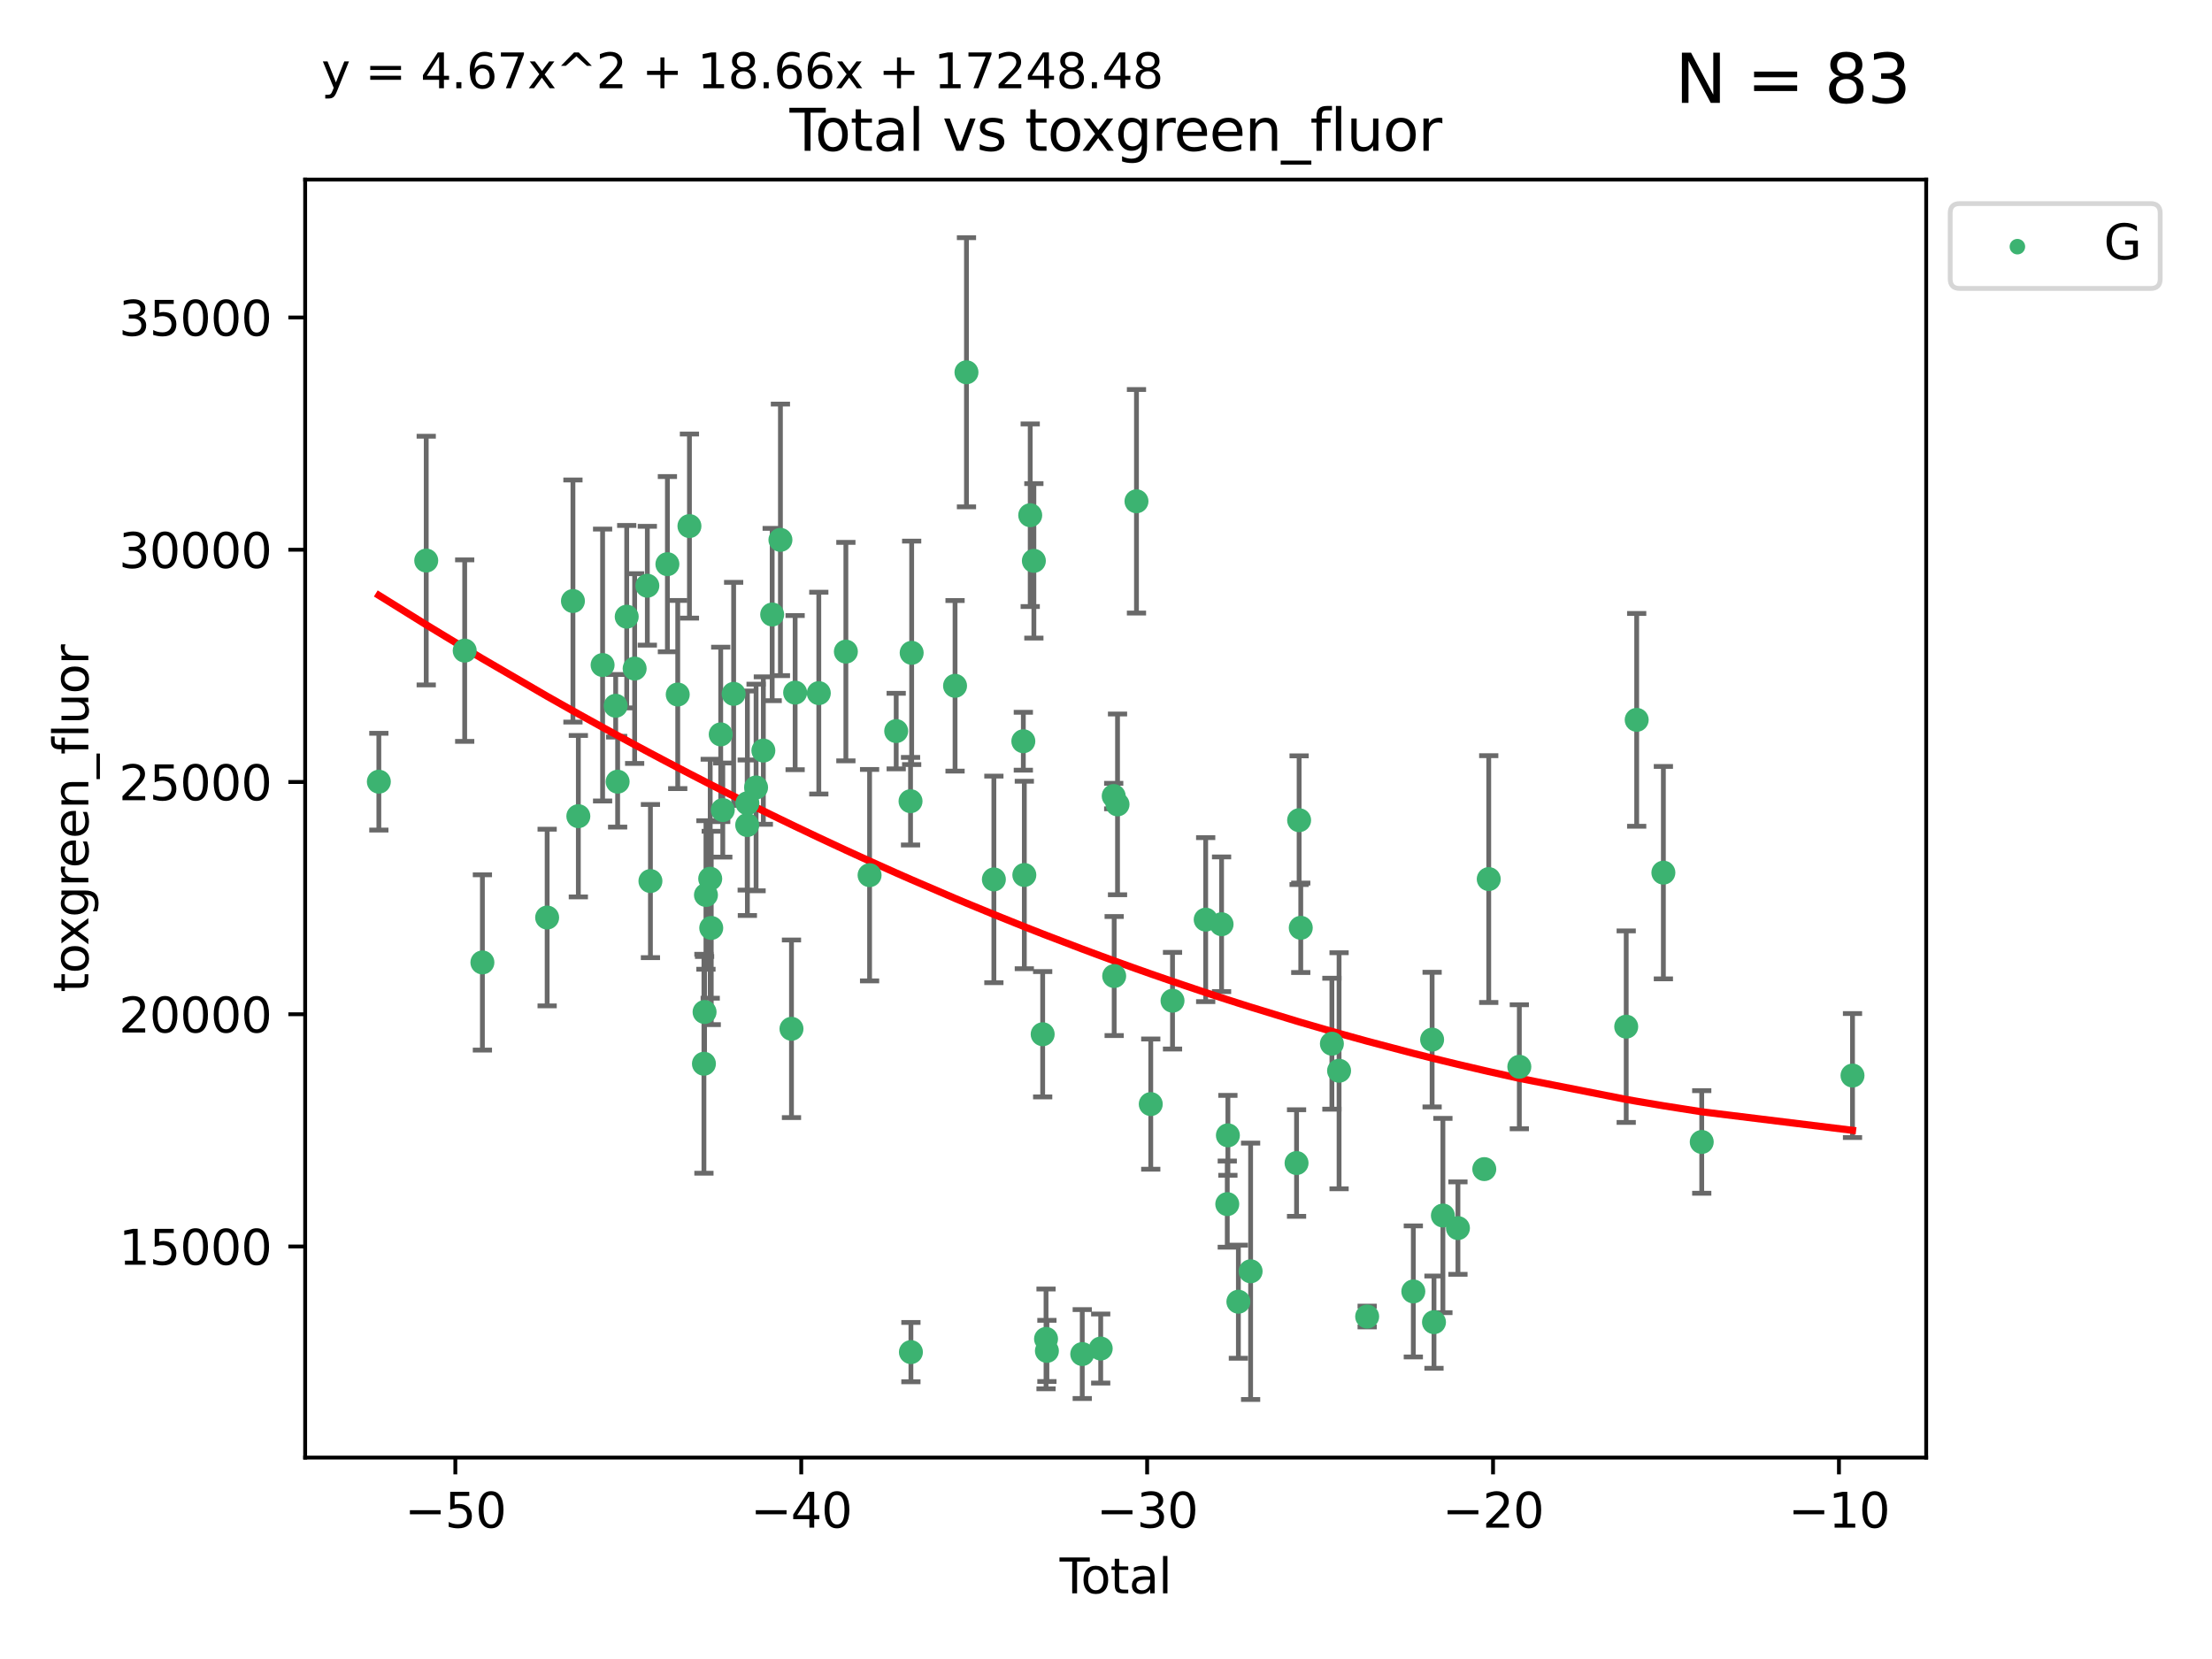 <?xml version="1.0" encoding="utf-8" standalone="no"?>
<!DOCTYPE svg PUBLIC "-//W3C//DTD SVG 1.1//EN"
  "http://www.w3.org/Graphics/SVG/1.1/DTD/svg11.dtd">
<svg xmlns:xlink="http://www.w3.org/1999/xlink" width="460.8pt" height="345.6pt" viewBox="0 0 460.8 345.6" xmlns="http://www.w3.org/2000/svg" version="1.1">
 <defs>
  <style type="text/css">*{stroke-linejoin: round; stroke-linecap: butt}</style>
 </defs>
 <g id="figure_1">
  <g id="patch_1">
   <path d="M 0 345.6 
L 460.8 345.6 
L 460.8 0 
L 0 0 
z
" style="fill: #ffffff"/>
  </g>
  <g id="axes_1">
   <g id="patch_2">
    <path d="M 63.571 303.64 
L 401.26 303.64 
L 401.26 37.411 
L 63.571 37.411 
z
" style="fill: #ffffff"/>
   </g>
   <g id="PathCollection_1">
    <defs>
     <path id="mc086c8f0d3" d="M 0 1.118 
C 0.297 1.118 0.581 1 0.791 0.791 
C 1 0.581 1.118 0.297 1.118 0 
C 1.118 -0.297 1 -0.581 0.791 -0.791 
C 0.581 -1 0.297 -1.118 0 -1.118 
C -0.297 -1.118 -0.581 -1 -0.791 -0.791 
C -1 -0.581 -1.118 -0.297 -1.118 0 
C -1.118 0.297 -1 0.581 -0.791 0.791 
C -0.581 1 -0.297 1.118 0 1.118 
z
" style="stroke: #3cb371"/>
    </defs>
    <g clip-path="url(#p963b739e78)">
     <use xlink:href="#mc086c8f0d3" x="78.921" y="162.84" style="fill: #3cb371; stroke: #3cb371"/>
     <use xlink:href="#mc086c8f0d3" x="88.792" y="116.776" style="fill: #3cb371; stroke: #3cb371"/>
     <use xlink:href="#mc086c8f0d3" x="96.805" y="135.534" style="fill: #3cb371; stroke: #3cb371"/>
     <use xlink:href="#mc086c8f0d3" x="100.493" y="200.493" style="fill: #3cb371; stroke: #3cb371"/>
     <use xlink:href="#mc086c8f0d3" x="113.98" y="191.141" style="fill: #3cb371; stroke: #3cb371"/>
     <use xlink:href="#mc086c8f0d3" x="119.354" y="125.204" style="fill: #3cb371; stroke: #3cb371"/>
     <use xlink:href="#mc086c8f0d3" x="120.479" y="170.026" style="fill: #3cb371; stroke: #3cb371"/>
     <use xlink:href="#mc086c8f0d3" x="125.533" y="138.538" style="fill: #3cb371; stroke: #3cb371"/>
     <use xlink:href="#mc086c8f0d3" x="128.258" y="147.025" style="fill: #3cb371; stroke: #3cb371"/>
     <use xlink:href="#mc086c8f0d3" x="128.664" y="162.839" style="fill: #3cb371; stroke: #3cb371"/>
     <use xlink:href="#mc086c8f0d3" x="130.556" y="128.464" style="fill: #3cb371; stroke: #3cb371"/>
     <use xlink:href="#mc086c8f0d3" x="132.209" y="139.276" style="fill: #3cb371; stroke: #3cb371"/>
     <use xlink:href="#mc086c8f0d3" x="134.852" y="122.017" style="fill: #3cb371; stroke: #3cb371"/>
     <use xlink:href="#mc086c8f0d3" x="135.497" y="183.54" style="fill: #3cb371; stroke: #3cb371"/>
     <use xlink:href="#mc086c8f0d3" x="139.033" y="117.526" style="fill: #3cb371; stroke: #3cb371"/>
     <use xlink:href="#mc086c8f0d3" x="141.185" y="144.681" style="fill: #3cb371; stroke: #3cb371"/>
     <use xlink:href="#mc086c8f0d3" x="143.623" y="109.59" style="fill: #3cb371; stroke: #3cb371"/>
     <use xlink:href="#mc086c8f0d3" x="146.642" y="221.597" style="fill: #3cb371; stroke: #3cb371"/>
     <use xlink:href="#mc086c8f0d3" x="146.775" y="210.819" style="fill: #3cb371; stroke: #3cb371"/>
     <use xlink:href="#mc086c8f0d3" x="147.063" y="186.443" style="fill: #3cb371; stroke: #3cb371"/>
     <use xlink:href="#mc086c8f0d3" x="147.95" y="183.055" style="fill: #3cb371; stroke: #3cb371"/>
     <use xlink:href="#mc086c8f0d3" x="148.165" y="193.311" style="fill: #3cb371; stroke: #3cb371"/>
     <use xlink:href="#mc086c8f0d3" x="150.139" y="152.985" style="fill: #3cb371; stroke: #3cb371"/>
     <use xlink:href="#mc086c8f0d3" x="150.568" y="168.752" style="fill: #3cb371; stroke: #3cb371"/>
     <use xlink:href="#mc086c8f0d3" x="152.831" y="144.541" style="fill: #3cb371; stroke: #3cb371"/>
     <use xlink:href="#mc086c8f0d3" x="155.655" y="171.87" style="fill: #3cb371; stroke: #3cb371"/>
     <use xlink:href="#mc086c8f0d3" x="155.694" y="167.333" style="fill: #3cb371; stroke: #3cb371"/>
     <use xlink:href="#mc086c8f0d3" x="157.504" y="164.043" style="fill: #3cb371; stroke: #3cb371"/>
     <use xlink:href="#mc086c8f0d3" x="159.019" y="156.356" style="fill: #3cb371; stroke: #3cb371"/>
     <use xlink:href="#mc086c8f0d3" x="160.859" y="128.014" style="fill: #3cb371; stroke: #3cb371"/>
     <use xlink:href="#mc086c8f0d3" x="162.577" y="112.463" style="fill: #3cb371; stroke: #3cb371"/>
     <use xlink:href="#mc086c8f0d3" x="164.88" y="214.317" style="fill: #3cb371; stroke: #3cb371"/>
     <use xlink:href="#mc086c8f0d3" x="165.641" y="144.286" style="fill: #3cb371; stroke: #3cb371"/>
     <use xlink:href="#mc086c8f0d3" x="170.572" y="144.39" style="fill: #3cb371; stroke: #3cb371"/>
     <use xlink:href="#mc086c8f0d3" x="176.212" y="135.744" style="fill: #3cb371; stroke: #3cb371"/>
     <use xlink:href="#mc086c8f0d3" x="181.15" y="182.313" style="fill: #3cb371; stroke: #3cb371"/>
     <use xlink:href="#mc086c8f0d3" x="186.695" y="152.299" style="fill: #3cb371; stroke: #3cb371"/>
     <use xlink:href="#mc086c8f0d3" x="189.682" y="166.905" style="fill: #3cb371; stroke: #3cb371"/>
     <use xlink:href="#mc086c8f0d3" x="189.76" y="281.67" style="fill: #3cb371; stroke: #3cb371"/>
     <use xlink:href="#mc086c8f0d3" x="189.917" y="135.995" style="fill: #3cb371; stroke: #3cb371"/>
     <use xlink:href="#mc086c8f0d3" x="198.955" y="142.871" style="fill: #3cb371; stroke: #3cb371"/>
     <use xlink:href="#mc086c8f0d3" x="201.333" y="77.55" style="fill: #3cb371; stroke: #3cb371"/>
     <use xlink:href="#mc086c8f0d3" x="207.043" y="183.196" style="fill: #3cb371; stroke: #3cb371"/>
     <use xlink:href="#mc086c8f0d3" x="213.179" y="154.411" style="fill: #3cb371; stroke: #3cb371"/>
     <use xlink:href="#mc086c8f0d3" x="213.387" y="182.275" style="fill: #3cb371; stroke: #3cb371"/>
     <use xlink:href="#mc086c8f0d3" x="214.613" y="107.331" style="fill: #3cb371; stroke: #3cb371"/>
     <use xlink:href="#mc086c8f0d3" x="215.374" y="116.835" style="fill: #3cb371; stroke: #3cb371"/>
     <use xlink:href="#mc086c8f0d3" x="217.208" y="215.451" style="fill: #3cb371; stroke: #3cb371"/>
     <use xlink:href="#mc086c8f0d3" x="217.909" y="278.916" style="fill: #3cb371; stroke: #3cb371"/>
     <use xlink:href="#mc086c8f0d3" x="218.09" y="281.42" style="fill: #3cb371; stroke: #3cb371"/>
     <use xlink:href="#mc086c8f0d3" x="225.452" y="282.074" style="fill: #3cb371; stroke: #3cb371"/>
     <use xlink:href="#mc086c8f0d3" x="229.297" y="280.924" style="fill: #3cb371; stroke: #3cb371"/>
     <use xlink:href="#mc086c8f0d3" x="232.007" y="165.831" style="fill: #3cb371; stroke: #3cb371"/>
     <use xlink:href="#mc086c8f0d3" x="232.104" y="203.325" style="fill: #3cb371; stroke: #3cb371"/>
     <use xlink:href="#mc086c8f0d3" x="232.802" y="167.569" style="fill: #3cb371; stroke: #3cb371"/>
     <use xlink:href="#mc086c8f0d3" x="236.748" y="104.428" style="fill: #3cb371; stroke: #3cb371"/>
     <use xlink:href="#mc086c8f0d3" x="239.724" y="230.002" style="fill: #3cb371; stroke: #3cb371"/>
     <use xlink:href="#mc086c8f0d3" x="244.258" y="208.465" style="fill: #3cb371; stroke: #3cb371"/>
     <use xlink:href="#mc086c8f0d3" x="251.167" y="191.574" style="fill: #3cb371; stroke: #3cb371"/>
     <use xlink:href="#mc086c8f0d3" x="254.476" y="192.535" style="fill: #3cb371; stroke: #3cb371"/>
     <use xlink:href="#mc086c8f0d3" x="255.663" y="250.838" style="fill: #3cb371; stroke: #3cb371"/>
     <use xlink:href="#mc086c8f0d3" x="255.793" y="236.511" style="fill: #3cb371; stroke: #3cb371"/>
     <use xlink:href="#mc086c8f0d3" x="257.978" y="271.17" style="fill: #3cb371; stroke: #3cb371"/>
     <use xlink:href="#mc086c8f0d3" x="260.526" y="264.834" style="fill: #3cb371; stroke: #3cb371"/>
     <use xlink:href="#mc086c8f0d3" x="270.096" y="242.285" style="fill: #3cb371; stroke: #3cb371"/>
     <use xlink:href="#mc086c8f0d3" x="270.63" y="170.863" style="fill: #3cb371; stroke: #3cb371"/>
     <use xlink:href="#mc086c8f0d3" x="270.973" y="193.279" style="fill: #3cb371; stroke: #3cb371"/>
     <use xlink:href="#mc086c8f0d3" x="277.458" y="217.424" style="fill: #3cb371; stroke: #3cb371"/>
     <use xlink:href="#mc086c8f0d3" x="278.954" y="223.057" style="fill: #3cb371; stroke: #3cb371"/>
     <use xlink:href="#mc086c8f0d3" x="284.806" y="274.258" style="fill: #3cb371; stroke: #3cb371"/>
     <use xlink:href="#mc086c8f0d3" x="294.422" y="269.029" style="fill: #3cb371; stroke: #3cb371"/>
     <use xlink:href="#mc086c8f0d3" x="298.336" y="216.571" style="fill: #3cb371; stroke: #3cb371"/>
     <use xlink:href="#mc086c8f0d3" x="298.726" y="275.43" style="fill: #3cb371; stroke: #3cb371"/>
     <use xlink:href="#mc086c8f0d3" x="300.582" y="253.214" style="fill: #3cb371; stroke: #3cb371"/>
     <use xlink:href="#mc086c8f0d3" x="303.715" y="255.836" style="fill: #3cb371; stroke: #3cb371"/>
     <use xlink:href="#mc086c8f0d3" x="309.203" y="243.546" style="fill: #3cb371; stroke: #3cb371"/>
     <use xlink:href="#mc086c8f0d3" x="310.132" y="183.128" style="fill: #3cb371; stroke: #3cb371"/>
     <use xlink:href="#mc086c8f0d3" x="316.503" y="222.226" style="fill: #3cb371; stroke: #3cb371"/>
     <use xlink:href="#mc086c8f0d3" x="338.77" y="213.872" style="fill: #3cb371; stroke: #3cb371"/>
     <use xlink:href="#mc086c8f0d3" x="340.952" y="149.958" style="fill: #3cb371; stroke: #3cb371"/>
     <use xlink:href="#mc086c8f0d3" x="346.513" y="181.787" style="fill: #3cb371; stroke: #3cb371"/>
     <use xlink:href="#mc086c8f0d3" x="354.504" y="237.891" style="fill: #3cb371; stroke: #3cb371"/>
     <use xlink:href="#mc086c8f0d3" x="385.911" y="224.054" style="fill: #3cb371; stroke: #3cb371"/>
    </g>
   </g>
   <g id="matplotlib.axis_1">
    <g id="xtick_1">
     <g id="line2d_1">
      <defs>
       <path id="mbcb3cf218d" d="M 0 0 
L 0 3.5 
" style="stroke: #000000; stroke-width: 0.8"/>
      </defs>
      <g>
       <use xlink:href="#mbcb3cf218d" x="94.856" y="303.64" style="stroke: #000000; stroke-width: 0.8"/>
      </g>
     </g>
     <g id="text_1">
      <!-- −50 -->
      <g transform="translate(84.304 318.238)scale(0.1 -0.1)">
       <defs>
        <path id="DejaVuSans-2212" d="M 678 2272 
L 4684 2272 
L 4684 1741 
L 678 1741 
L 678 2272 
z
" transform="scale(0.016)"/>
        <path id="DejaVuSans-35" d="M 691 4666 
L 3169 4666 
L 3169 4134 
L 1269 4134 
L 1269 2991 
Q 1406 3038 1543 3061 
Q 1681 3084 1819 3084 
Q 2600 3084 3056 2656 
Q 3513 2228 3513 1497 
Q 3513 744 3044 326 
Q 2575 -91 1722 -91 
Q 1428 -91 1123 -41 
Q 819 9 494 109 
L 494 744 
Q 775 591 1075 516 
Q 1375 441 1709 441 
Q 2250 441 2565 725 
Q 2881 1009 2881 1497 
Q 2881 1984 2565 2268 
Q 2250 2553 1709 2553 
Q 1456 2553 1204 2497 
Q 953 2441 691 2322 
L 691 4666 
z
" transform="scale(0.016)"/>
        <path id="DejaVuSans-30" d="M 2034 4250 
Q 1547 4250 1301 3770 
Q 1056 3291 1056 2328 
Q 1056 1369 1301 889 
Q 1547 409 2034 409 
Q 2525 409 2770 889 
Q 3016 1369 3016 2328 
Q 3016 3291 2770 3770 
Q 2525 4250 2034 4250 
z
M 2034 4750 
Q 2819 4750 3233 4129 
Q 3647 3509 3647 2328 
Q 3647 1150 3233 529 
Q 2819 -91 2034 -91 
Q 1250 -91 836 529 
Q 422 1150 422 2328 
Q 422 3509 836 4129 
Q 1250 4750 2034 4750 
z
" transform="scale(0.016)"/>
       </defs>
       <use xlink:href="#DejaVuSans-2212"/>
       <use xlink:href="#DejaVuSans-35" x="83.789"/>
       <use xlink:href="#DejaVuSans-30" x="147.412"/>
      </g>
     </g>
    </g>
    <g id="xtick_2">
     <g id="line2d_2">
      <g>
       <use xlink:href="#mbcb3cf218d" x="166.914" y="303.64" style="stroke: #000000; stroke-width: 0.8"/>
      </g>
     </g>
     <g id="text_2">
      <!-- −40 -->
      <g transform="translate(156.361 318.238)scale(0.1 -0.1)">
       <defs>
        <path id="DejaVuSans-34" d="M 2419 4116 
L 825 1625 
L 2419 1625 
L 2419 4116 
z
M 2253 4666 
L 3047 4666 
L 3047 1625 
L 3713 1625 
L 3713 1100 
L 3047 1100 
L 3047 0 
L 2419 0 
L 2419 1100 
L 313 1100 
L 313 1709 
L 2253 4666 
z
" transform="scale(0.016)"/>
       </defs>
       <use xlink:href="#DejaVuSans-2212"/>
       <use xlink:href="#DejaVuSans-34" x="83.789"/>
       <use xlink:href="#DejaVuSans-30" x="147.412"/>
      </g>
     </g>
    </g>
    <g id="xtick_3">
     <g id="line2d_3">
      <g>
       <use xlink:href="#mbcb3cf218d" x="238.971" y="303.64" style="stroke: #000000; stroke-width: 0.8"/>
      </g>
     </g>
     <g id="text_3">
      <!-- −30 -->
      <g transform="translate(228.419 318.238)scale(0.1 -0.1)">
       <defs>
        <path id="DejaVuSans-33" d="M 2597 2516 
Q 3050 2419 3304 2112 
Q 3559 1806 3559 1356 
Q 3559 666 3084 287 
Q 2609 -91 1734 -91 
Q 1441 -91 1130 -33 
Q 819 25 488 141 
L 488 750 
Q 750 597 1062 519 
Q 1375 441 1716 441 
Q 2309 441 2620 675 
Q 2931 909 2931 1356 
Q 2931 1769 2642 2001 
Q 2353 2234 1838 2234 
L 1294 2234 
L 1294 2753 
L 1863 2753 
Q 2328 2753 2575 2939 
Q 2822 3125 2822 3475 
Q 2822 3834 2567 4026 
Q 2313 4219 1838 4219 
Q 1578 4219 1281 4162 
Q 984 4106 628 3988 
L 628 4550 
Q 988 4650 1302 4700 
Q 1616 4750 1894 4750 
Q 2613 4750 3031 4423 
Q 3450 4097 3450 3541 
Q 3450 3153 3228 2886 
Q 3006 2619 2597 2516 
z
" transform="scale(0.016)"/>
       </defs>
       <use xlink:href="#DejaVuSans-2212"/>
       <use xlink:href="#DejaVuSans-33" x="83.789"/>
       <use xlink:href="#DejaVuSans-30" x="147.412"/>
      </g>
     </g>
    </g>
    <g id="xtick_4">
     <g id="line2d_4">
      <g>
       <use xlink:href="#mbcb3cf218d" x="311.029" y="303.64" style="stroke: #000000; stroke-width: 0.8"/>
      </g>
     </g>
     <g id="text_4">
      <!-- −20 -->
      <g transform="translate(300.476 318.238)scale(0.1 -0.1)">
       <defs>
        <path id="DejaVuSans-32" d="M 1228 531 
L 3431 531 
L 3431 0 
L 469 0 
L 469 531 
Q 828 903 1448 1529 
Q 2069 2156 2228 2338 
Q 2531 2678 2651 2914 
Q 2772 3150 2772 3378 
Q 2772 3750 2511 3984 
Q 2250 4219 1831 4219 
Q 1534 4219 1204 4116 
Q 875 4013 500 3803 
L 500 4441 
Q 881 4594 1212 4672 
Q 1544 4750 1819 4750 
Q 2544 4750 2975 4387 
Q 3406 4025 3406 3419 
Q 3406 3131 3298 2873 
Q 3191 2616 2906 2266 
Q 2828 2175 2409 1742 
Q 1991 1309 1228 531 
z
" transform="scale(0.016)"/>
       </defs>
       <use xlink:href="#DejaVuSans-2212"/>
       <use xlink:href="#DejaVuSans-32" x="83.789"/>
       <use xlink:href="#DejaVuSans-30" x="147.412"/>
      </g>
     </g>
    </g>
    <g id="xtick_5">
     <g id="line2d_5">
      <g>
       <use xlink:href="#mbcb3cf218d" x="383.086" y="303.64" style="stroke: #000000; stroke-width: 0.8"/>
      </g>
     </g>
     <g id="text_5">
      <!-- −10 -->
      <g transform="translate(372.534 318.238)scale(0.1 -0.1)">
       <defs>
        <path id="DejaVuSans-31" d="M 794 531 
L 1825 531 
L 1825 4091 
L 703 3866 
L 703 4441 
L 1819 4666 
L 2450 4666 
L 2450 531 
L 3481 531 
L 3481 0 
L 794 0 
L 794 531 
z
" transform="scale(0.016)"/>
       </defs>
       <use xlink:href="#DejaVuSans-2212"/>
       <use xlink:href="#DejaVuSans-31" x="83.789"/>
       <use xlink:href="#DejaVuSans-30" x="147.412"/>
      </g>
     </g>
    </g>
    <g id="text_6">
     <!-- Total -->
     <g transform="translate(220.739 331.917)scale(0.1 -0.1)">
      <defs>
       <path id="DejaVuSans-54" d="M -19 4666 
L 3928 4666 
L 3928 4134 
L 2272 4134 
L 2272 0 
L 1638 0 
L 1638 4134 
L -19 4134 
L -19 4666 
z
" transform="scale(0.016)"/>
       <path id="DejaVuSans-6f" d="M 1959 3097 
Q 1497 3097 1228 2736 
Q 959 2375 959 1747 
Q 959 1119 1226 758 
Q 1494 397 1959 397 
Q 2419 397 2687 759 
Q 2956 1122 2956 1747 
Q 2956 2369 2687 2733 
Q 2419 3097 1959 3097 
z
M 1959 3584 
Q 2709 3584 3137 3096 
Q 3566 2609 3566 1747 
Q 3566 888 3137 398 
Q 2709 -91 1959 -91 
Q 1206 -91 779 398 
Q 353 888 353 1747 
Q 353 2609 779 3096 
Q 1206 3584 1959 3584 
z
" transform="scale(0.016)"/>
       <path id="DejaVuSans-74" d="M 1172 4494 
L 1172 3500 
L 2356 3500 
L 2356 3053 
L 1172 3053 
L 1172 1153 
Q 1172 725 1289 603 
Q 1406 481 1766 481 
L 2356 481 
L 2356 0 
L 1766 0 
Q 1100 0 847 248 
Q 594 497 594 1153 
L 594 3053 
L 172 3053 
L 172 3500 
L 594 3500 
L 594 4494 
L 1172 4494 
z
" transform="scale(0.016)"/>
       <path id="DejaVuSans-61" d="M 2194 1759 
Q 1497 1759 1228 1600 
Q 959 1441 959 1056 
Q 959 750 1161 570 
Q 1363 391 1709 391 
Q 2188 391 2477 730 
Q 2766 1069 2766 1631 
L 2766 1759 
L 2194 1759 
z
M 3341 1997 
L 3341 0 
L 2766 0 
L 2766 531 
Q 2569 213 2275 61 
Q 1981 -91 1556 -91 
Q 1019 -91 701 211 
Q 384 513 384 1019 
Q 384 1609 779 1909 
Q 1175 2209 1959 2209 
L 2766 2209 
L 2766 2266 
Q 2766 2663 2505 2880 
Q 2244 3097 1772 3097 
Q 1472 3097 1187 3025 
Q 903 2953 641 2809 
L 641 3341 
Q 956 3463 1253 3523 
Q 1550 3584 1831 3584 
Q 2591 3584 2966 3190 
Q 3341 2797 3341 1997 
z
" transform="scale(0.016)"/>
       <path id="DejaVuSans-6c" d="M 603 4863 
L 1178 4863 
L 1178 0 
L 603 0 
L 603 4863 
z
" transform="scale(0.016)"/>
      </defs>
      <use xlink:href="#DejaVuSans-54"/>
      <use xlink:href="#DejaVuSans-6f" x="44.084"/>
      <use xlink:href="#DejaVuSans-74" x="105.266"/>
      <use xlink:href="#DejaVuSans-61" x="144.475"/>
      <use xlink:href="#DejaVuSans-6c" x="205.754"/>
     </g>
    </g>
   </g>
   <g id="matplotlib.axis_2">
    <g id="ytick_1">
     <g id="line2d_6">
      <defs>
       <path id="mf995e944d6" d="M 0 0 
L -3.5 0 
" style="stroke: #000000; stroke-width: 0.8"/>
      </defs>
      <g>
       <use xlink:href="#mf995e944d6" x="63.571" y="259.666" style="stroke: #000000; stroke-width: 0.8"/>
      </g>
     </g>
     <g id="text_7">
      <!-- 15000 -->
      <g transform="translate(24.759 263.466)scale(0.1 -0.1)">
       <use xlink:href="#DejaVuSans-31"/>
       <use xlink:href="#DejaVuSans-35" x="63.623"/>
       <use xlink:href="#DejaVuSans-30" x="127.246"/>
       <use xlink:href="#DejaVuSans-30" x="190.869"/>
       <use xlink:href="#DejaVuSans-30" x="254.492"/>
      </g>
     </g>
    </g>
    <g id="ytick_2">
     <g id="line2d_7">
      <g>
       <use xlink:href="#mf995e944d6" x="63.571" y="211.284" style="stroke: #000000; stroke-width: 0.8"/>
      </g>
     </g>
     <g id="text_8">
      <!-- 20000 -->
      <g transform="translate(24.759 215.084)scale(0.1 -0.1)">
       <use xlink:href="#DejaVuSans-32"/>
       <use xlink:href="#DejaVuSans-30" x="63.623"/>
       <use xlink:href="#DejaVuSans-30" x="127.246"/>
       <use xlink:href="#DejaVuSans-30" x="190.869"/>
       <use xlink:href="#DejaVuSans-30" x="254.492"/>
      </g>
     </g>
    </g>
    <g id="ytick_3">
     <g id="line2d_8">
      <g>
       <use xlink:href="#mf995e944d6" x="63.571" y="162.902" style="stroke: #000000; stroke-width: 0.8"/>
      </g>
     </g>
     <g id="text_9">
      <!-- 25000 -->
      <g transform="translate(24.759 166.701)scale(0.1 -0.1)">
       <use xlink:href="#DejaVuSans-32"/>
       <use xlink:href="#DejaVuSans-35" x="63.623"/>
       <use xlink:href="#DejaVuSans-30" x="127.246"/>
       <use xlink:href="#DejaVuSans-30" x="190.869"/>
       <use xlink:href="#DejaVuSans-30" x="254.492"/>
      </g>
     </g>
    </g>
    <g id="ytick_4">
     <g id="line2d_9">
      <g>
       <use xlink:href="#mf995e944d6" x="63.571" y="114.52" style="stroke: #000000; stroke-width: 0.8"/>
      </g>
     </g>
     <g id="text_10">
      <!-- 30000 -->
      <g transform="translate(24.759 118.319)scale(0.1 -0.1)">
       <use xlink:href="#DejaVuSans-33"/>
       <use xlink:href="#DejaVuSans-30" x="63.623"/>
       <use xlink:href="#DejaVuSans-30" x="127.246"/>
       <use xlink:href="#DejaVuSans-30" x="190.869"/>
       <use xlink:href="#DejaVuSans-30" x="254.492"/>
      </g>
     </g>
    </g>
    <g id="ytick_5">
     <g id="line2d_10">
      <g>
       <use xlink:href="#mf995e944d6" x="63.571" y="66.138" style="stroke: #000000; stroke-width: 0.8"/>
      </g>
     </g>
     <g id="text_11">
      <!-- 35000 -->
      <g transform="translate(24.759 69.937)scale(0.1 -0.1)">
       <use xlink:href="#DejaVuSans-33"/>
       <use xlink:href="#DejaVuSans-35" x="63.623"/>
       <use xlink:href="#DejaVuSans-30" x="127.246"/>
       <use xlink:href="#DejaVuSans-30" x="190.869"/>
       <use xlink:href="#DejaVuSans-30" x="254.492"/>
      </g>
     </g>
    </g>
    <g id="text_12">
     <!-- toxgreen_fluor -->
     <g transform="translate(18.401 206.72)rotate(-90)scale(0.1 -0.1)">
      <defs>
       <path id="DejaVuSans-78" d="M 3513 3500 
L 2247 1797 
L 3578 0 
L 2900 0 
L 1881 1375 
L 863 0 
L 184 0 
L 1544 1831 
L 300 3500 
L 978 3500 
L 1906 2253 
L 2834 3500 
L 3513 3500 
z
" transform="scale(0.016)"/>
       <path id="DejaVuSans-67" d="M 2906 1791 
Q 2906 2416 2648 2759 
Q 2391 3103 1925 3103 
Q 1463 3103 1205 2759 
Q 947 2416 947 1791 
Q 947 1169 1205 825 
Q 1463 481 1925 481 
Q 2391 481 2648 825 
Q 2906 1169 2906 1791 
z
M 3481 434 
Q 3481 -459 3084 -895 
Q 2688 -1331 1869 -1331 
Q 1566 -1331 1297 -1286 
Q 1028 -1241 775 -1147 
L 775 -588 
Q 1028 -725 1275 -790 
Q 1522 -856 1778 -856 
Q 2344 -856 2625 -561 
Q 2906 -266 2906 331 
L 2906 616 
Q 2728 306 2450 153 
Q 2172 0 1784 0 
Q 1141 0 747 490 
Q 353 981 353 1791 
Q 353 2603 747 3093 
Q 1141 3584 1784 3584 
Q 2172 3584 2450 3431 
Q 2728 3278 2906 2969 
L 2906 3500 
L 3481 3500 
L 3481 434 
z
" transform="scale(0.016)"/>
       <path id="DejaVuSans-72" d="M 2631 2963 
Q 2534 3019 2420 3045 
Q 2306 3072 2169 3072 
Q 1681 3072 1420 2755 
Q 1159 2438 1159 1844 
L 1159 0 
L 581 0 
L 581 3500 
L 1159 3500 
L 1159 2956 
Q 1341 3275 1631 3429 
Q 1922 3584 2338 3584 
Q 2397 3584 2469 3576 
Q 2541 3569 2628 3553 
L 2631 2963 
z
" transform="scale(0.016)"/>
       <path id="DejaVuSans-65" d="M 3597 1894 
L 3597 1613 
L 953 1613 
Q 991 1019 1311 708 
Q 1631 397 2203 397 
Q 2534 397 2845 478 
Q 3156 559 3463 722 
L 3463 178 
Q 3153 47 2828 -22 
Q 2503 -91 2169 -91 
Q 1331 -91 842 396 
Q 353 884 353 1716 
Q 353 2575 817 3079 
Q 1281 3584 2069 3584 
Q 2775 3584 3186 3129 
Q 3597 2675 3597 1894 
z
M 3022 2063 
Q 3016 2534 2758 2815 
Q 2500 3097 2075 3097 
Q 1594 3097 1305 2825 
Q 1016 2553 972 2059 
L 3022 2063 
z
" transform="scale(0.016)"/>
       <path id="DejaVuSans-6e" d="M 3513 2113 
L 3513 0 
L 2938 0 
L 2938 2094 
Q 2938 2591 2744 2837 
Q 2550 3084 2163 3084 
Q 1697 3084 1428 2787 
Q 1159 2491 1159 1978 
L 1159 0 
L 581 0 
L 581 3500 
L 1159 3500 
L 1159 2956 
Q 1366 3272 1645 3428 
Q 1925 3584 2291 3584 
Q 2894 3584 3203 3211 
Q 3513 2838 3513 2113 
z
" transform="scale(0.016)"/>
       <path id="DejaVuSans-5f" d="M 3263 -1063 
L 3263 -1509 
L -63 -1509 
L -63 -1063 
L 3263 -1063 
z
" transform="scale(0.016)"/>
       <path id="DejaVuSans-66" d="M 2375 4863 
L 2375 4384 
L 1825 4384 
Q 1516 4384 1395 4259 
Q 1275 4134 1275 3809 
L 1275 3500 
L 2222 3500 
L 2222 3053 
L 1275 3053 
L 1275 0 
L 697 0 
L 697 3053 
L 147 3053 
L 147 3500 
L 697 3500 
L 697 3744 
Q 697 4328 969 4595 
Q 1241 4863 1831 4863 
L 2375 4863 
z
" transform="scale(0.016)"/>
       <path id="DejaVuSans-75" d="M 544 1381 
L 544 3500 
L 1119 3500 
L 1119 1403 
Q 1119 906 1312 657 
Q 1506 409 1894 409 
Q 2359 409 2629 706 
Q 2900 1003 2900 1516 
L 2900 3500 
L 3475 3500 
L 3475 0 
L 2900 0 
L 2900 538 
Q 2691 219 2414 64 
Q 2138 -91 1772 -91 
Q 1169 -91 856 284 
Q 544 659 544 1381 
z
M 1991 3584 
L 1991 3584 
z
" transform="scale(0.016)"/>
      </defs>
      <use xlink:href="#DejaVuSans-74"/>
      <use xlink:href="#DejaVuSans-6f" x="39.209"/>
      <use xlink:href="#DejaVuSans-78" x="97.266"/>
      <use xlink:href="#DejaVuSans-67" x="156.445"/>
      <use xlink:href="#DejaVuSans-72" x="219.922"/>
      <use xlink:href="#DejaVuSans-65" x="258.785"/>
      <use xlink:href="#DejaVuSans-65" x="320.309"/>
      <use xlink:href="#DejaVuSans-6e" x="381.832"/>
      <use xlink:href="#DejaVuSans-5f" x="445.211"/>
      <use xlink:href="#DejaVuSans-66" x="495.211"/>
      <use xlink:href="#DejaVuSans-6c" x="530.416"/>
      <use xlink:href="#DejaVuSans-75" x="558.199"/>
      <use xlink:href="#DejaVuSans-6f" x="621.578"/>
      <use xlink:href="#DejaVuSans-72" x="682.76"/>
     </g>
    </g>
   </g>
   <g id="LineCollection_1">
    <path d="M 78.921 172.917 
L 78.921 152.762 
" clip-path="url(#p963b739e78)" style="fill: none; stroke: #696969"/>
    <path d="M 88.792 142.68 
L 88.792 90.872 
" clip-path="url(#p963b739e78)" style="fill: none; stroke: #696969"/>
    <path d="M 96.805 154.439 
L 96.805 116.629 
" clip-path="url(#p963b739e78)" style="fill: none; stroke: #696969"/>
    <path d="M 100.493 218.751 
L 100.493 182.235 
" clip-path="url(#p963b739e78)" style="fill: none; stroke: #696969"/>
    <path d="M 113.98 209.543 
L 113.98 172.74 
" clip-path="url(#p963b739e78)" style="fill: none; stroke: #696969"/>
    <path d="M 119.354 150.42 
L 119.354 99.989 
" clip-path="url(#p963b739e78)" style="fill: none; stroke: #696969"/>
    <path d="M 120.479 186.843 
L 120.479 153.209 
" clip-path="url(#p963b739e78)" style="fill: none; stroke: #696969"/>
    <path d="M 125.533 166.861 
L 125.533 110.216 
" clip-path="url(#p963b739e78)" style="fill: none; stroke: #696969"/>
    <path d="M 128.258 153.54 
L 128.258 140.51 
" clip-path="url(#p963b739e78)" style="fill: none; stroke: #696969"/>
    <path d="M 128.664 172.295 
L 128.664 153.383 
" clip-path="url(#p963b739e78)" style="fill: none; stroke: #696969"/>
    <path d="M 130.556 147.468 
L 130.556 109.46 
" clip-path="url(#p963b739e78)" style="fill: none; stroke: #696969"/>
    <path d="M 132.209 159.04 
L 132.209 119.513 
" clip-path="url(#p963b739e78)" style="fill: none; stroke: #696969"/>
    <path d="M 134.852 134.392 
L 134.852 109.643 
" clip-path="url(#p963b739e78)" style="fill: none; stroke: #696969"/>
    <path d="M 135.497 199.495 
L 135.497 167.586 
" clip-path="url(#p963b739e78)" style="fill: none; stroke: #696969"/>
    <path d="M 139.033 135.776 
L 139.033 99.276 
" clip-path="url(#p963b739e78)" style="fill: none; stroke: #696969"/>
    <path d="M 141.185 164.278 
L 141.185 125.084 
" clip-path="url(#p963b739e78)" style="fill: none; stroke: #696969"/>
    <path d="M 143.623 128.766 
L 143.623 90.414 
" clip-path="url(#p963b739e78)" style="fill: none; stroke: #696969"/>
    <path d="M 146.642 244.398 
L 146.642 198.795 
" clip-path="url(#p963b739e78)" style="fill: none; stroke: #696969"/>
    <path d="M 146.775 222.38 
L 146.775 199.258 
" clip-path="url(#p963b739e78)" style="fill: none; stroke: #696969"/>
    <path d="M 147.063 201.914 
L 147.063 170.972 
" clip-path="url(#p963b739e78)" style="fill: none; stroke: #696969"/>
    <path d="M 147.95 207.943 
L 147.95 158.166 
" clip-path="url(#p963b739e78)" style="fill: none; stroke: #696969"/>
    <path d="M 148.165 213.453 
L 148.165 173.17 
" clip-path="url(#p963b739e78)" style="fill: none; stroke: #696969"/>
    <path d="M 150.139 171.157 
L 150.139 134.814 
" clip-path="url(#p963b739e78)" style="fill: none; stroke: #696969"/>
    <path d="M 150.568 178.552 
L 150.568 158.953 
" clip-path="url(#p963b739e78)" style="fill: none; stroke: #696969"/>
    <path d="M 152.831 167.769 
L 152.831 121.313 
" clip-path="url(#p963b739e78)" style="fill: none; stroke: #696969"/>
    <path d="M 155.655 185.422 
L 155.655 158.319 
" clip-path="url(#p963b739e78)" style="fill: none; stroke: #696969"/>
    <path d="M 155.694 190.715 
L 155.694 143.952 
" clip-path="url(#p963b739e78)" style="fill: none; stroke: #696969"/>
    <path d="M 157.504 185.566 
L 157.504 142.52 
" clip-path="url(#p963b739e78)" style="fill: none; stroke: #696969"/>
    <path d="M 159.019 171.712 
L 159.019 141 
" clip-path="url(#p963b739e78)" style="fill: none; stroke: #696969"/>
    <path d="M 160.859 145.959 
L 160.859 110.068 
" clip-path="url(#p963b739e78)" style="fill: none; stroke: #696969"/>
    <path d="M 162.577 140.747 
L 162.577 84.179 
" clip-path="url(#p963b739e78)" style="fill: none; stroke: #696969"/>
    <path d="M 164.88 232.814 
L 164.88 195.819 
" clip-path="url(#p963b739e78)" style="fill: none; stroke: #696969"/>
    <path d="M 165.641 160.343 
L 165.641 128.228 
" clip-path="url(#p963b739e78)" style="fill: none; stroke: #696969"/>
    <path d="M 170.572 165.407 
L 170.572 123.373 
" clip-path="url(#p963b739e78)" style="fill: none; stroke: #696969"/>
    <path d="M 176.212 158.501 
L 176.212 112.987 
" clip-path="url(#p963b739e78)" style="fill: none; stroke: #696969"/>
    <path d="M 181.15 204.339 
L 181.15 160.288 
" clip-path="url(#p963b739e78)" style="fill: none; stroke: #696969"/>
    <path d="M 186.695 160.169 
L 186.695 144.429 
" clip-path="url(#p963b739e78)" style="fill: none; stroke: #696969"/>
    <path d="M 189.682 176.025 
L 189.682 157.785 
" clip-path="url(#p963b739e78)" style="fill: none; stroke: #696969"/>
    <path d="M 189.76 287.848 
L 189.76 275.492 
" clip-path="url(#p963b739e78)" style="fill: none; stroke: #696969"/>
    <path d="M 189.917 159.267 
L 189.917 112.723 
" clip-path="url(#p963b739e78)" style="fill: none; stroke: #696969"/>
    <path d="M 198.955 160.636 
L 198.955 125.105 
" clip-path="url(#p963b739e78)" style="fill: none; stroke: #696969"/>
    <path d="M 201.333 105.587 
L 201.333 49.513 
" clip-path="url(#p963b739e78)" style="fill: none; stroke: #696969"/>
    <path d="M 207.043 204.708 
L 207.043 161.683 
" clip-path="url(#p963b739e78)" style="fill: none; stroke: #696969"/>
    <path d="M 213.179 160.436 
L 213.179 148.386 
" clip-path="url(#p963b739e78)" style="fill: none; stroke: #696969"/>
    <path d="M 213.387 201.802 
L 213.387 162.749 
" clip-path="url(#p963b739e78)" style="fill: none; stroke: #696969"/>
    <path d="M 214.613 126.348 
L 214.613 88.314 
" clip-path="url(#p963b739e78)" style="fill: none; stroke: #696969"/>
    <path d="M 215.374 132.927 
L 215.374 100.743 
" clip-path="url(#p963b739e78)" style="fill: none; stroke: #696969"/>
    <path d="M 217.208 228.509 
L 217.208 202.394 
" clip-path="url(#p963b739e78)" style="fill: none; stroke: #696969"/>
    <path d="M 217.909 289.313 
L 217.909 268.52 
" clip-path="url(#p963b739e78)" style="fill: none; stroke: #696969"/>
    <path d="M 218.09 287.79 
L 218.09 275.05 
" clip-path="url(#p963b739e78)" style="fill: none; stroke: #696969"/>
    <path d="M 225.452 291.334 
L 225.452 272.814 
" clip-path="url(#p963b739e78)" style="fill: none; stroke: #696969"/>
    <path d="M 229.297 288.117 
L 229.297 273.731 
" clip-path="url(#p963b739e78)" style="fill: none; stroke: #696969"/>
    <path d="M 232.007 168.485 
L 232.007 163.177 
" clip-path="url(#p963b739e78)" style="fill: none; stroke: #696969"/>
    <path d="M 232.104 215.728 
L 232.104 190.921 
" clip-path="url(#p963b739e78)" style="fill: none; stroke: #696969"/>
    <path d="M 232.802 186.394 
L 232.802 148.743 
" clip-path="url(#p963b739e78)" style="fill: none; stroke: #696969"/>
    <path d="M 236.748 127.71 
L 236.748 81.146 
" clip-path="url(#p963b739e78)" style="fill: none; stroke: #696969"/>
    <path d="M 239.724 243.563 
L 239.724 216.442 
" clip-path="url(#p963b739e78)" style="fill: none; stroke: #696969"/>
    <path d="M 244.258 218.528 
L 244.258 198.403 
" clip-path="url(#p963b739e78)" style="fill: none; stroke: #696969"/>
    <path d="M 251.167 208.655 
L 251.167 174.494 
" clip-path="url(#p963b739e78)" style="fill: none; stroke: #696969"/>
    <path d="M 254.476 206.561 
L 254.476 178.51 
" clip-path="url(#p963b739e78)" style="fill: none; stroke: #696969"/>
    <path d="M 255.663 259.81 
L 255.663 241.865 
" clip-path="url(#p963b739e78)" style="fill: none; stroke: #696969"/>
    <path d="M 255.793 244.835 
L 255.793 228.188 
" clip-path="url(#p963b739e78)" style="fill: none; stroke: #696969"/>
    <path d="M 257.978 282.95 
L 257.978 259.389 
" clip-path="url(#p963b739e78)" style="fill: none; stroke: #696969"/>
    <path d="M 260.526 291.539 
L 260.526 238.129 
" clip-path="url(#p963b739e78)" style="fill: none; stroke: #696969"/>
    <path d="M 270.096 253.387 
L 270.096 231.184 
" clip-path="url(#p963b739e78)" style="fill: none; stroke: #696969"/>
    <path d="M 270.63 184.266 
L 270.63 157.46 
" clip-path="url(#p963b739e78)" style="fill: none; stroke: #696969"/>
    <path d="M 270.973 202.592 
L 270.973 183.965 
" clip-path="url(#p963b739e78)" style="fill: none; stroke: #696969"/>
    <path d="M 277.458 231.063 
L 277.458 203.784 
" clip-path="url(#p963b739e78)" style="fill: none; stroke: #696969"/>
    <path d="M 278.954 247.645 
L 278.954 198.469 
" clip-path="url(#p963b739e78)" style="fill: none; stroke: #696969"/>
    <path d="M 284.806 276.422 
L 284.806 272.094 
" clip-path="url(#p963b739e78)" style="fill: none; stroke: #696969"/>
    <path d="M 294.422 282.681 
L 294.422 255.377 
" clip-path="url(#p963b739e78)" style="fill: none; stroke: #696969"/>
    <path d="M 298.336 230.598 
L 298.336 202.545 
" clip-path="url(#p963b739e78)" style="fill: none; stroke: #696969"/>
    <path d="M 298.726 285.041 
L 298.726 265.82 
" clip-path="url(#p963b739e78)" style="fill: none; stroke: #696969"/>
    <path d="M 300.582 273.447 
L 300.582 232.982 
" clip-path="url(#p963b739e78)" style="fill: none; stroke: #696969"/>
    <path d="M 303.715 265.463 
L 303.715 246.209 
" clip-path="url(#p963b739e78)" style="fill: none; stroke: #696969"/>
    <path d="M 309.203 244.448 
L 309.203 242.645 
" clip-path="url(#p963b739e78)" style="fill: none; stroke: #696969"/>
    <path d="M 310.132 208.834 
L 310.132 157.422 
" clip-path="url(#p963b739e78)" style="fill: none; stroke: #696969"/>
    <path d="M 316.503 235.142 
L 316.503 209.31 
" clip-path="url(#p963b739e78)" style="fill: none; stroke: #696969"/>
    <path d="M 338.77 233.82 
L 338.77 193.925 
" clip-path="url(#p963b739e78)" style="fill: none; stroke: #696969"/>
    <path d="M 340.952 172.122 
L 340.952 127.794 
" clip-path="url(#p963b739e78)" style="fill: none; stroke: #696969"/>
    <path d="M 346.513 203.911 
L 346.513 159.662 
" clip-path="url(#p963b739e78)" style="fill: none; stroke: #696969"/>
    <path d="M 354.504 248.576 
L 354.504 227.206 
" clip-path="url(#p963b739e78)" style="fill: none; stroke: #696969"/>
    <path d="M 385.911 236.967 
L 385.911 211.141 
" clip-path="url(#p963b739e78)" style="fill: none; stroke: #696969"/>
   </g>
   <g id="line2d_11">
    <defs>
     <path id="meaf7c25a6a" d="M 2 0 
L -2 -0 
" style="stroke: #696969"/>
    </defs>
    <g clip-path="url(#p963b739e78)">
     <use xlink:href="#meaf7c25a6a" x="78.921" y="172.917" style="fill: #696969; stroke: #696969"/>
     <use xlink:href="#meaf7c25a6a" x="88.792" y="142.68" style="fill: #696969; stroke: #696969"/>
     <use xlink:href="#meaf7c25a6a" x="96.805" y="154.439" style="fill: #696969; stroke: #696969"/>
     <use xlink:href="#meaf7c25a6a" x="100.493" y="218.751" style="fill: #696969; stroke: #696969"/>
     <use xlink:href="#meaf7c25a6a" x="113.98" y="209.543" style="fill: #696969; stroke: #696969"/>
     <use xlink:href="#meaf7c25a6a" x="119.354" y="150.42" style="fill: #696969; stroke: #696969"/>
     <use xlink:href="#meaf7c25a6a" x="120.479" y="186.843" style="fill: #696969; stroke: #696969"/>
     <use xlink:href="#meaf7c25a6a" x="125.533" y="166.861" style="fill: #696969; stroke: #696969"/>
     <use xlink:href="#meaf7c25a6a" x="128.258" y="153.54" style="fill: #696969; stroke: #696969"/>
     <use xlink:href="#meaf7c25a6a" x="128.664" y="172.295" style="fill: #696969; stroke: #696969"/>
     <use xlink:href="#meaf7c25a6a" x="130.556" y="147.468" style="fill: #696969; stroke: #696969"/>
     <use xlink:href="#meaf7c25a6a" x="132.209" y="159.04" style="fill: #696969; stroke: #696969"/>
     <use xlink:href="#meaf7c25a6a" x="134.852" y="134.392" style="fill: #696969; stroke: #696969"/>
     <use xlink:href="#meaf7c25a6a" x="135.497" y="199.495" style="fill: #696969; stroke: #696969"/>
     <use xlink:href="#meaf7c25a6a" x="139.033" y="135.776" style="fill: #696969; stroke: #696969"/>
     <use xlink:href="#meaf7c25a6a" x="141.185" y="164.278" style="fill: #696969; stroke: #696969"/>
     <use xlink:href="#meaf7c25a6a" x="143.623" y="128.766" style="fill: #696969; stroke: #696969"/>
     <use xlink:href="#meaf7c25a6a" x="146.642" y="244.398" style="fill: #696969; stroke: #696969"/>
     <use xlink:href="#meaf7c25a6a" x="146.775" y="222.38" style="fill: #696969; stroke: #696969"/>
     <use xlink:href="#meaf7c25a6a" x="147.063" y="201.914" style="fill: #696969; stroke: #696969"/>
     <use xlink:href="#meaf7c25a6a" x="147.95" y="207.943" style="fill: #696969; stroke: #696969"/>
     <use xlink:href="#meaf7c25a6a" x="148.165" y="213.453" style="fill: #696969; stroke: #696969"/>
     <use xlink:href="#meaf7c25a6a" x="150.139" y="171.157" style="fill: #696969; stroke: #696969"/>
     <use xlink:href="#meaf7c25a6a" x="150.568" y="178.552" style="fill: #696969; stroke: #696969"/>
     <use xlink:href="#meaf7c25a6a" x="152.831" y="167.769" style="fill: #696969; stroke: #696969"/>
     <use xlink:href="#meaf7c25a6a" x="155.655" y="185.422" style="fill: #696969; stroke: #696969"/>
     <use xlink:href="#meaf7c25a6a" x="155.694" y="190.715" style="fill: #696969; stroke: #696969"/>
     <use xlink:href="#meaf7c25a6a" x="157.504" y="185.566" style="fill: #696969; stroke: #696969"/>
     <use xlink:href="#meaf7c25a6a" x="159.019" y="171.712" style="fill: #696969; stroke: #696969"/>
     <use xlink:href="#meaf7c25a6a" x="160.859" y="145.959" style="fill: #696969; stroke: #696969"/>
     <use xlink:href="#meaf7c25a6a" x="162.577" y="140.747" style="fill: #696969; stroke: #696969"/>
     <use xlink:href="#meaf7c25a6a" x="164.88" y="232.814" style="fill: #696969; stroke: #696969"/>
     <use xlink:href="#meaf7c25a6a" x="165.641" y="160.343" style="fill: #696969; stroke: #696969"/>
     <use xlink:href="#meaf7c25a6a" x="170.572" y="165.407" style="fill: #696969; stroke: #696969"/>
     <use xlink:href="#meaf7c25a6a" x="176.212" y="158.501" style="fill: #696969; stroke: #696969"/>
     <use xlink:href="#meaf7c25a6a" x="181.15" y="204.339" style="fill: #696969; stroke: #696969"/>
     <use xlink:href="#meaf7c25a6a" x="186.695" y="160.169" style="fill: #696969; stroke: #696969"/>
     <use xlink:href="#meaf7c25a6a" x="189.682" y="176.025" style="fill: #696969; stroke: #696969"/>
     <use xlink:href="#meaf7c25a6a" x="189.76" y="287.848" style="fill: #696969; stroke: #696969"/>
     <use xlink:href="#meaf7c25a6a" x="189.917" y="159.267" style="fill: #696969; stroke: #696969"/>
     <use xlink:href="#meaf7c25a6a" x="198.955" y="160.636" style="fill: #696969; stroke: #696969"/>
     <use xlink:href="#meaf7c25a6a" x="201.333" y="105.587" style="fill: #696969; stroke: #696969"/>
     <use xlink:href="#meaf7c25a6a" x="207.043" y="204.708" style="fill: #696969; stroke: #696969"/>
     <use xlink:href="#meaf7c25a6a" x="213.179" y="160.436" style="fill: #696969; stroke: #696969"/>
     <use xlink:href="#meaf7c25a6a" x="213.387" y="201.802" style="fill: #696969; stroke: #696969"/>
     <use xlink:href="#meaf7c25a6a" x="214.613" y="126.348" style="fill: #696969; stroke: #696969"/>
     <use xlink:href="#meaf7c25a6a" x="215.374" y="132.927" style="fill: #696969; stroke: #696969"/>
     <use xlink:href="#meaf7c25a6a" x="217.208" y="228.509" style="fill: #696969; stroke: #696969"/>
     <use xlink:href="#meaf7c25a6a" x="217.909" y="289.313" style="fill: #696969; stroke: #696969"/>
     <use xlink:href="#meaf7c25a6a" x="218.09" y="287.79" style="fill: #696969; stroke: #696969"/>
     <use xlink:href="#meaf7c25a6a" x="225.452" y="291.334" style="fill: #696969; stroke: #696969"/>
     <use xlink:href="#meaf7c25a6a" x="229.297" y="288.117" style="fill: #696969; stroke: #696969"/>
     <use xlink:href="#meaf7c25a6a" x="232.007" y="168.485" style="fill: #696969; stroke: #696969"/>
     <use xlink:href="#meaf7c25a6a" x="232.104" y="215.728" style="fill: #696969; stroke: #696969"/>
     <use xlink:href="#meaf7c25a6a" x="232.802" y="186.394" style="fill: #696969; stroke: #696969"/>
     <use xlink:href="#meaf7c25a6a" x="236.748" y="127.71" style="fill: #696969; stroke: #696969"/>
     <use xlink:href="#meaf7c25a6a" x="239.724" y="243.563" style="fill: #696969; stroke: #696969"/>
     <use xlink:href="#meaf7c25a6a" x="244.258" y="218.528" style="fill: #696969; stroke: #696969"/>
     <use xlink:href="#meaf7c25a6a" x="251.167" y="208.655" style="fill: #696969; stroke: #696969"/>
     <use xlink:href="#meaf7c25a6a" x="254.476" y="206.561" style="fill: #696969; stroke: #696969"/>
     <use xlink:href="#meaf7c25a6a" x="255.663" y="259.81" style="fill: #696969; stroke: #696969"/>
     <use xlink:href="#meaf7c25a6a" x="255.793" y="244.835" style="fill: #696969; stroke: #696969"/>
     <use xlink:href="#meaf7c25a6a" x="257.978" y="282.95" style="fill: #696969; stroke: #696969"/>
     <use xlink:href="#meaf7c25a6a" x="260.526" y="291.539" style="fill: #696969; stroke: #696969"/>
     <use xlink:href="#meaf7c25a6a" x="270.096" y="253.387" style="fill: #696969; stroke: #696969"/>
     <use xlink:href="#meaf7c25a6a" x="270.63" y="184.266" style="fill: #696969; stroke: #696969"/>
     <use xlink:href="#meaf7c25a6a" x="270.973" y="202.592" style="fill: #696969; stroke: #696969"/>
     <use xlink:href="#meaf7c25a6a" x="277.458" y="231.063" style="fill: #696969; stroke: #696969"/>
     <use xlink:href="#meaf7c25a6a" x="278.954" y="247.645" style="fill: #696969; stroke: #696969"/>
     <use xlink:href="#meaf7c25a6a" x="284.806" y="276.422" style="fill: #696969; stroke: #696969"/>
     <use xlink:href="#meaf7c25a6a" x="294.422" y="282.681" style="fill: #696969; stroke: #696969"/>
     <use xlink:href="#meaf7c25a6a" x="298.336" y="230.598" style="fill: #696969; stroke: #696969"/>
     <use xlink:href="#meaf7c25a6a" x="298.726" y="285.041" style="fill: #696969; stroke: #696969"/>
     <use xlink:href="#meaf7c25a6a" x="300.582" y="273.447" style="fill: #696969; stroke: #696969"/>
     <use xlink:href="#meaf7c25a6a" x="303.715" y="265.463" style="fill: #696969; stroke: #696969"/>
     <use xlink:href="#meaf7c25a6a" x="309.203" y="244.448" style="fill: #696969; stroke: #696969"/>
     <use xlink:href="#meaf7c25a6a" x="310.132" y="208.834" style="fill: #696969; stroke: #696969"/>
     <use xlink:href="#meaf7c25a6a" x="316.503" y="235.142" style="fill: #696969; stroke: #696969"/>
     <use xlink:href="#meaf7c25a6a" x="338.77" y="233.82" style="fill: #696969; stroke: #696969"/>
     <use xlink:href="#meaf7c25a6a" x="340.952" y="172.122" style="fill: #696969; stroke: #696969"/>
     <use xlink:href="#meaf7c25a6a" x="346.513" y="203.911" style="fill: #696969; stroke: #696969"/>
     <use xlink:href="#meaf7c25a6a" x="354.504" y="248.576" style="fill: #696969; stroke: #696969"/>
     <use xlink:href="#meaf7c25a6a" x="385.911" y="236.967" style="fill: #696969; stroke: #696969"/>
    </g>
   </g>
   <g id="line2d_12">
    <g clip-path="url(#p963b739e78)">
     <use xlink:href="#meaf7c25a6a" x="78.921" y="152.762" style="fill: #696969; stroke: #696969"/>
     <use xlink:href="#meaf7c25a6a" x="88.792" y="90.872" style="fill: #696969; stroke: #696969"/>
     <use xlink:href="#meaf7c25a6a" x="96.805" y="116.629" style="fill: #696969; stroke: #696969"/>
     <use xlink:href="#meaf7c25a6a" x="100.493" y="182.235" style="fill: #696969; stroke: #696969"/>
     <use xlink:href="#meaf7c25a6a" x="113.98" y="172.74" style="fill: #696969; stroke: #696969"/>
     <use xlink:href="#meaf7c25a6a" x="119.354" y="99.989" style="fill: #696969; stroke: #696969"/>
     <use xlink:href="#meaf7c25a6a" x="120.479" y="153.209" style="fill: #696969; stroke: #696969"/>
     <use xlink:href="#meaf7c25a6a" x="125.533" y="110.216" style="fill: #696969; stroke: #696969"/>
     <use xlink:href="#meaf7c25a6a" x="128.258" y="140.51" style="fill: #696969; stroke: #696969"/>
     <use xlink:href="#meaf7c25a6a" x="128.664" y="153.383" style="fill: #696969; stroke: #696969"/>
     <use xlink:href="#meaf7c25a6a" x="130.556" y="109.46" style="fill: #696969; stroke: #696969"/>
     <use xlink:href="#meaf7c25a6a" x="132.209" y="119.513" style="fill: #696969; stroke: #696969"/>
     <use xlink:href="#meaf7c25a6a" x="134.852" y="109.643" style="fill: #696969; stroke: #696969"/>
     <use xlink:href="#meaf7c25a6a" x="135.497" y="167.586" style="fill: #696969; stroke: #696969"/>
     <use xlink:href="#meaf7c25a6a" x="139.033" y="99.276" style="fill: #696969; stroke: #696969"/>
     <use xlink:href="#meaf7c25a6a" x="141.185" y="125.084" style="fill: #696969; stroke: #696969"/>
     <use xlink:href="#meaf7c25a6a" x="143.623" y="90.414" style="fill: #696969; stroke: #696969"/>
     <use xlink:href="#meaf7c25a6a" x="146.642" y="198.795" style="fill: #696969; stroke: #696969"/>
     <use xlink:href="#meaf7c25a6a" x="146.775" y="199.258" style="fill: #696969; stroke: #696969"/>
     <use xlink:href="#meaf7c25a6a" x="147.063" y="170.972" style="fill: #696969; stroke: #696969"/>
     <use xlink:href="#meaf7c25a6a" x="147.95" y="158.166" style="fill: #696969; stroke: #696969"/>
     <use xlink:href="#meaf7c25a6a" x="148.165" y="173.17" style="fill: #696969; stroke: #696969"/>
     <use xlink:href="#meaf7c25a6a" x="150.139" y="134.814" style="fill: #696969; stroke: #696969"/>
     <use xlink:href="#meaf7c25a6a" x="150.568" y="158.953" style="fill: #696969; stroke: #696969"/>
     <use xlink:href="#meaf7c25a6a" x="152.831" y="121.313" style="fill: #696969; stroke: #696969"/>
     <use xlink:href="#meaf7c25a6a" x="155.655" y="158.319" style="fill: #696969; stroke: #696969"/>
     <use xlink:href="#meaf7c25a6a" x="155.694" y="143.952" style="fill: #696969; stroke: #696969"/>
     <use xlink:href="#meaf7c25a6a" x="157.504" y="142.52" style="fill: #696969; stroke: #696969"/>
     <use xlink:href="#meaf7c25a6a" x="159.019" y="141" style="fill: #696969; stroke: #696969"/>
     <use xlink:href="#meaf7c25a6a" x="160.859" y="110.068" style="fill: #696969; stroke: #696969"/>
     <use xlink:href="#meaf7c25a6a" x="162.577" y="84.179" style="fill: #696969; stroke: #696969"/>
     <use xlink:href="#meaf7c25a6a" x="164.88" y="195.819" style="fill: #696969; stroke: #696969"/>
     <use xlink:href="#meaf7c25a6a" x="165.641" y="128.228" style="fill: #696969; stroke: #696969"/>
     <use xlink:href="#meaf7c25a6a" x="170.572" y="123.373" style="fill: #696969; stroke: #696969"/>
     <use xlink:href="#meaf7c25a6a" x="176.212" y="112.987" style="fill: #696969; stroke: #696969"/>
     <use xlink:href="#meaf7c25a6a" x="181.15" y="160.288" style="fill: #696969; stroke: #696969"/>
     <use xlink:href="#meaf7c25a6a" x="186.695" y="144.429" style="fill: #696969; stroke: #696969"/>
     <use xlink:href="#meaf7c25a6a" x="189.682" y="157.785" style="fill: #696969; stroke: #696969"/>
     <use xlink:href="#meaf7c25a6a" x="189.76" y="275.492" style="fill: #696969; stroke: #696969"/>
     <use xlink:href="#meaf7c25a6a" x="189.917" y="112.723" style="fill: #696969; stroke: #696969"/>
     <use xlink:href="#meaf7c25a6a" x="198.955" y="125.105" style="fill: #696969; stroke: #696969"/>
     <use xlink:href="#meaf7c25a6a" x="201.333" y="49.513" style="fill: #696969; stroke: #696969"/>
     <use xlink:href="#meaf7c25a6a" x="207.043" y="161.683" style="fill: #696969; stroke: #696969"/>
     <use xlink:href="#meaf7c25a6a" x="213.179" y="148.386" style="fill: #696969; stroke: #696969"/>
     <use xlink:href="#meaf7c25a6a" x="213.387" y="162.749" style="fill: #696969; stroke: #696969"/>
     <use xlink:href="#meaf7c25a6a" x="214.613" y="88.314" style="fill: #696969; stroke: #696969"/>
     <use xlink:href="#meaf7c25a6a" x="215.374" y="100.743" style="fill: #696969; stroke: #696969"/>
     <use xlink:href="#meaf7c25a6a" x="217.208" y="202.394" style="fill: #696969; stroke: #696969"/>
     <use xlink:href="#meaf7c25a6a" x="217.909" y="268.52" style="fill: #696969; stroke: #696969"/>
     <use xlink:href="#meaf7c25a6a" x="218.09" y="275.05" style="fill: #696969; stroke: #696969"/>
     <use xlink:href="#meaf7c25a6a" x="225.452" y="272.814" style="fill: #696969; stroke: #696969"/>
     <use xlink:href="#meaf7c25a6a" x="229.297" y="273.731" style="fill: #696969; stroke: #696969"/>
     <use xlink:href="#meaf7c25a6a" x="232.007" y="163.177" style="fill: #696969; stroke: #696969"/>
     <use xlink:href="#meaf7c25a6a" x="232.104" y="190.921" style="fill: #696969; stroke: #696969"/>
     <use xlink:href="#meaf7c25a6a" x="232.802" y="148.743" style="fill: #696969; stroke: #696969"/>
     <use xlink:href="#meaf7c25a6a" x="236.748" y="81.146" style="fill: #696969; stroke: #696969"/>
     <use xlink:href="#meaf7c25a6a" x="239.724" y="216.442" style="fill: #696969; stroke: #696969"/>
     <use xlink:href="#meaf7c25a6a" x="244.258" y="198.403" style="fill: #696969; stroke: #696969"/>
     <use xlink:href="#meaf7c25a6a" x="251.167" y="174.494" style="fill: #696969; stroke: #696969"/>
     <use xlink:href="#meaf7c25a6a" x="254.476" y="178.51" style="fill: #696969; stroke: #696969"/>
     <use xlink:href="#meaf7c25a6a" x="255.663" y="241.865" style="fill: #696969; stroke: #696969"/>
     <use xlink:href="#meaf7c25a6a" x="255.793" y="228.188" style="fill: #696969; stroke: #696969"/>
     <use xlink:href="#meaf7c25a6a" x="257.978" y="259.389" style="fill: #696969; stroke: #696969"/>
     <use xlink:href="#meaf7c25a6a" x="260.526" y="238.129" style="fill: #696969; stroke: #696969"/>
     <use xlink:href="#meaf7c25a6a" x="270.096" y="231.184" style="fill: #696969; stroke: #696969"/>
     <use xlink:href="#meaf7c25a6a" x="270.63" y="157.46" style="fill: #696969; stroke: #696969"/>
     <use xlink:href="#meaf7c25a6a" x="270.973" y="183.965" style="fill: #696969; stroke: #696969"/>
     <use xlink:href="#meaf7c25a6a" x="277.458" y="203.784" style="fill: #696969; stroke: #696969"/>
     <use xlink:href="#meaf7c25a6a" x="278.954" y="198.469" style="fill: #696969; stroke: #696969"/>
     <use xlink:href="#meaf7c25a6a" x="284.806" y="272.094" style="fill: #696969; stroke: #696969"/>
     <use xlink:href="#meaf7c25a6a" x="294.422" y="255.377" style="fill: #696969; stroke: #696969"/>
     <use xlink:href="#meaf7c25a6a" x="298.336" y="202.545" style="fill: #696969; stroke: #696969"/>
     <use xlink:href="#meaf7c25a6a" x="298.726" y="265.82" style="fill: #696969; stroke: #696969"/>
     <use xlink:href="#meaf7c25a6a" x="300.582" y="232.982" style="fill: #696969; stroke: #696969"/>
     <use xlink:href="#meaf7c25a6a" x="303.715" y="246.209" style="fill: #696969; stroke: #696969"/>
     <use xlink:href="#meaf7c25a6a" x="309.203" y="242.645" style="fill: #696969; stroke: #696969"/>
     <use xlink:href="#meaf7c25a6a" x="310.132" y="157.422" style="fill: #696969; stroke: #696969"/>
     <use xlink:href="#meaf7c25a6a" x="316.503" y="209.31" style="fill: #696969; stroke: #696969"/>
     <use xlink:href="#meaf7c25a6a" x="338.77" y="193.925" style="fill: #696969; stroke: #696969"/>
     <use xlink:href="#meaf7c25a6a" x="340.952" y="127.794" style="fill: #696969; stroke: #696969"/>
     <use xlink:href="#meaf7c25a6a" x="346.513" y="159.662" style="fill: #696969; stroke: #696969"/>
     <use xlink:href="#meaf7c25a6a" x="354.504" y="227.206" style="fill: #696969; stroke: #696969"/>
     <use xlink:href="#meaf7c25a6a" x="385.911" y="211.141" style="fill: #696969; stroke: #696969"/>
    </g>
   </g>
   <g id="line2d_13">
    <path d="M 78.921 124.02 
L 88.792 130.158 
L 96.805 135.017 
L 100.493 137.215 
L 113.98 145.053 
L 119.354 148.088 
L 120.479 148.717 
L 125.533 151.515 
L 128.258 153.006 
L 128.664 153.227 
L 130.556 154.253 
L 132.209 155.144 
L 134.852 156.558 
L 135.497 156.902 
L 139.033 158.772 
L 141.185 159.899 
L 143.623 161.166 
L 146.642 162.722 
L 146.775 162.79 
L 147.063 162.937 
L 147.95 163.391 
L 148.165 163.5 
L 150.139 164.503 
L 150.568 164.72 
L 152.831 165.86 
L 155.655 167.27 
L 155.694 167.29 
L 157.504 168.185 
L 159.019 168.931 
L 160.859 169.832 
L 162.577 170.667 
L 164.88 171.779 
L 165.641 172.144 
L 170.572 174.487 
L 176.212 177.114 
L 181.15 179.369 
L 186.695 181.851 
L 189.682 183.165 
L 189.76 183.2 
L 189.917 183.268 
L 198.955 187.148 
L 201.333 188.145 
L 207.043 190.498 
L 213.179 192.964 
L 213.387 193.047 
L 214.613 193.531 
L 215.374 193.83 
L 217.208 194.548 
L 217.909 194.82 
L 218.09 194.891 
L 225.452 197.7 
L 229.297 199.129 
L 232.007 200.122 
L 232.104 200.157 
L 232.802 200.41 
L 236.748 201.827 
L 239.724 202.877 
L 244.258 204.447 
L 251.167 206.771 
L 254.476 207.855 
L 255.663 208.239 
L 255.793 208.281 
L 257.978 208.981 
L 260.526 209.787 
L 270.096 212.713 
L 270.63 212.871 
L 270.973 212.973 
L 277.458 214.855 
L 278.954 215.278 
L 284.806 216.899 
L 294.422 219.431 
L 298.336 220.416 
L 298.726 220.512 
L 300.582 220.969 
L 303.715 221.726 
L 309.203 223.01 
L 310.132 223.222 
L 316.503 224.637 
L 338.77 229.026 
L 340.952 229.41 
L 346.513 230.35 
L 354.504 231.607 
L 385.911 235.468 
" clip-path="url(#p963b739e78)" style="fill: none; stroke: #ff0000; stroke-width: 1.5; stroke-linecap: square"/>
   </g>
   <g id="line2d_14">
    <defs>
     <path id="m946860be05" d="M 0 2 
C 0.53 2 1.039 1.789 1.414 1.414 
C 1.789 1.039 2 0.53 2 0 
C 2 -0.53 1.789 -1.039 1.414 -1.414 
C 1.039 -1.789 0.53 -2 0 -2 
C -0.53 -2 -1.039 -1.789 -1.414 -1.414 
C -1.789 -1.039 -2 -0.53 -2 0 
C -2 0.53 -1.789 1.039 -1.414 1.414 
C -1.039 1.789 -0.53 2 0 2 
z
" style="stroke: #3cb371"/>
    </defs>
    <g clip-path="url(#p963b739e78)">
     <use xlink:href="#m946860be05" x="78.921" y="162.84" style="fill: #3cb371; stroke: #3cb371"/>
     <use xlink:href="#m946860be05" x="88.792" y="116.776" style="fill: #3cb371; stroke: #3cb371"/>
     <use xlink:href="#m946860be05" x="96.805" y="135.534" style="fill: #3cb371; stroke: #3cb371"/>
     <use xlink:href="#m946860be05" x="100.493" y="200.493" style="fill: #3cb371; stroke: #3cb371"/>
     <use xlink:href="#m946860be05" x="113.98" y="191.141" style="fill: #3cb371; stroke: #3cb371"/>
     <use xlink:href="#m946860be05" x="119.354" y="125.204" style="fill: #3cb371; stroke: #3cb371"/>
     <use xlink:href="#m946860be05" x="120.479" y="170.026" style="fill: #3cb371; stroke: #3cb371"/>
     <use xlink:href="#m946860be05" x="125.533" y="138.538" style="fill: #3cb371; stroke: #3cb371"/>
     <use xlink:href="#m946860be05" x="128.258" y="147.025" style="fill: #3cb371; stroke: #3cb371"/>
     <use xlink:href="#m946860be05" x="128.664" y="162.839" style="fill: #3cb371; stroke: #3cb371"/>
     <use xlink:href="#m946860be05" x="130.556" y="128.464" style="fill: #3cb371; stroke: #3cb371"/>
     <use xlink:href="#m946860be05" x="132.209" y="139.276" style="fill: #3cb371; stroke: #3cb371"/>
     <use xlink:href="#m946860be05" x="134.852" y="122.017" style="fill: #3cb371; stroke: #3cb371"/>
     <use xlink:href="#m946860be05" x="135.497" y="183.54" style="fill: #3cb371; stroke: #3cb371"/>
     <use xlink:href="#m946860be05" x="139.033" y="117.526" style="fill: #3cb371; stroke: #3cb371"/>
     <use xlink:href="#m946860be05" x="141.185" y="144.681" style="fill: #3cb371; stroke: #3cb371"/>
     <use xlink:href="#m946860be05" x="143.623" y="109.59" style="fill: #3cb371; stroke: #3cb371"/>
     <use xlink:href="#m946860be05" x="146.642" y="221.597" style="fill: #3cb371; stroke: #3cb371"/>
     <use xlink:href="#m946860be05" x="146.775" y="210.819" style="fill: #3cb371; stroke: #3cb371"/>
     <use xlink:href="#m946860be05" x="147.063" y="186.443" style="fill: #3cb371; stroke: #3cb371"/>
     <use xlink:href="#m946860be05" x="147.95" y="183.055" style="fill: #3cb371; stroke: #3cb371"/>
     <use xlink:href="#m946860be05" x="148.165" y="193.311" style="fill: #3cb371; stroke: #3cb371"/>
     <use xlink:href="#m946860be05" x="150.139" y="152.985" style="fill: #3cb371; stroke: #3cb371"/>
     <use xlink:href="#m946860be05" x="150.568" y="168.752" style="fill: #3cb371; stroke: #3cb371"/>
     <use xlink:href="#m946860be05" x="152.831" y="144.541" style="fill: #3cb371; stroke: #3cb371"/>
     <use xlink:href="#m946860be05" x="155.655" y="171.87" style="fill: #3cb371; stroke: #3cb371"/>
     <use xlink:href="#m946860be05" x="155.694" y="167.333" style="fill: #3cb371; stroke: #3cb371"/>
     <use xlink:href="#m946860be05" x="157.504" y="164.043" style="fill: #3cb371; stroke: #3cb371"/>
     <use xlink:href="#m946860be05" x="159.019" y="156.356" style="fill: #3cb371; stroke: #3cb371"/>
     <use xlink:href="#m946860be05" x="160.859" y="128.014" style="fill: #3cb371; stroke: #3cb371"/>
     <use xlink:href="#m946860be05" x="162.577" y="112.463" style="fill: #3cb371; stroke: #3cb371"/>
     <use xlink:href="#m946860be05" x="164.88" y="214.317" style="fill: #3cb371; stroke: #3cb371"/>
     <use xlink:href="#m946860be05" x="165.641" y="144.286" style="fill: #3cb371; stroke: #3cb371"/>
     <use xlink:href="#m946860be05" x="170.572" y="144.39" style="fill: #3cb371; stroke: #3cb371"/>
     <use xlink:href="#m946860be05" x="176.212" y="135.744" style="fill: #3cb371; stroke: #3cb371"/>
     <use xlink:href="#m946860be05" x="181.15" y="182.313" style="fill: #3cb371; stroke: #3cb371"/>
     <use xlink:href="#m946860be05" x="186.695" y="152.299" style="fill: #3cb371; stroke: #3cb371"/>
     <use xlink:href="#m946860be05" x="189.682" y="166.905" style="fill: #3cb371; stroke: #3cb371"/>
     <use xlink:href="#m946860be05" x="189.76" y="281.67" style="fill: #3cb371; stroke: #3cb371"/>
     <use xlink:href="#m946860be05" x="189.917" y="135.995" style="fill: #3cb371; stroke: #3cb371"/>
     <use xlink:href="#m946860be05" x="198.955" y="142.871" style="fill: #3cb371; stroke: #3cb371"/>
     <use xlink:href="#m946860be05" x="201.333" y="77.55" style="fill: #3cb371; stroke: #3cb371"/>
     <use xlink:href="#m946860be05" x="207.043" y="183.196" style="fill: #3cb371; stroke: #3cb371"/>
     <use xlink:href="#m946860be05" x="213.179" y="154.411" style="fill: #3cb371; stroke: #3cb371"/>
     <use xlink:href="#m946860be05" x="213.387" y="182.275" style="fill: #3cb371; stroke: #3cb371"/>
     <use xlink:href="#m946860be05" x="214.613" y="107.331" style="fill: #3cb371; stroke: #3cb371"/>
     <use xlink:href="#m946860be05" x="215.374" y="116.835" style="fill: #3cb371; stroke: #3cb371"/>
     <use xlink:href="#m946860be05" x="217.208" y="215.451" style="fill: #3cb371; stroke: #3cb371"/>
     <use xlink:href="#m946860be05" x="217.909" y="278.916" style="fill: #3cb371; stroke: #3cb371"/>
     <use xlink:href="#m946860be05" x="218.09" y="281.42" style="fill: #3cb371; stroke: #3cb371"/>
     <use xlink:href="#m946860be05" x="225.452" y="282.074" style="fill: #3cb371; stroke: #3cb371"/>
     <use xlink:href="#m946860be05" x="229.297" y="280.924" style="fill: #3cb371; stroke: #3cb371"/>
     <use xlink:href="#m946860be05" x="232.007" y="165.831" style="fill: #3cb371; stroke: #3cb371"/>
     <use xlink:href="#m946860be05" x="232.104" y="203.325" style="fill: #3cb371; stroke: #3cb371"/>
     <use xlink:href="#m946860be05" x="232.802" y="167.569" style="fill: #3cb371; stroke: #3cb371"/>
     <use xlink:href="#m946860be05" x="236.748" y="104.428" style="fill: #3cb371; stroke: #3cb371"/>
     <use xlink:href="#m946860be05" x="239.724" y="230.002" style="fill: #3cb371; stroke: #3cb371"/>
     <use xlink:href="#m946860be05" x="244.258" y="208.465" style="fill: #3cb371; stroke: #3cb371"/>
     <use xlink:href="#m946860be05" x="251.167" y="191.574" style="fill: #3cb371; stroke: #3cb371"/>
     <use xlink:href="#m946860be05" x="254.476" y="192.535" style="fill: #3cb371; stroke: #3cb371"/>
     <use xlink:href="#m946860be05" x="255.663" y="250.838" style="fill: #3cb371; stroke: #3cb371"/>
     <use xlink:href="#m946860be05" x="255.793" y="236.511" style="fill: #3cb371; stroke: #3cb371"/>
     <use xlink:href="#m946860be05" x="257.978" y="271.17" style="fill: #3cb371; stroke: #3cb371"/>
     <use xlink:href="#m946860be05" x="260.526" y="264.834" style="fill: #3cb371; stroke: #3cb371"/>
     <use xlink:href="#m946860be05" x="270.096" y="242.285" style="fill: #3cb371; stroke: #3cb371"/>
     <use xlink:href="#m946860be05" x="270.63" y="170.863" style="fill: #3cb371; stroke: #3cb371"/>
     <use xlink:href="#m946860be05" x="270.973" y="193.279" style="fill: #3cb371; stroke: #3cb371"/>
     <use xlink:href="#m946860be05" x="277.458" y="217.424" style="fill: #3cb371; stroke: #3cb371"/>
     <use xlink:href="#m946860be05" x="278.954" y="223.057" style="fill: #3cb371; stroke: #3cb371"/>
     <use xlink:href="#m946860be05" x="284.806" y="274.258" style="fill: #3cb371; stroke: #3cb371"/>
     <use xlink:href="#m946860be05" x="294.422" y="269.029" style="fill: #3cb371; stroke: #3cb371"/>
     <use xlink:href="#m946860be05" x="298.336" y="216.571" style="fill: #3cb371; stroke: #3cb371"/>
     <use xlink:href="#m946860be05" x="298.726" y="275.43" style="fill: #3cb371; stroke: #3cb371"/>
     <use xlink:href="#m946860be05" x="300.582" y="253.214" style="fill: #3cb371; stroke: #3cb371"/>
     <use xlink:href="#m946860be05" x="303.715" y="255.836" style="fill: #3cb371; stroke: #3cb371"/>
     <use xlink:href="#m946860be05" x="309.203" y="243.546" style="fill: #3cb371; stroke: #3cb371"/>
     <use xlink:href="#m946860be05" x="310.132" y="183.128" style="fill: #3cb371; stroke: #3cb371"/>
     <use xlink:href="#m946860be05" x="316.503" y="222.226" style="fill: #3cb371; stroke: #3cb371"/>
     <use xlink:href="#m946860be05" x="338.77" y="213.872" style="fill: #3cb371; stroke: #3cb371"/>
     <use xlink:href="#m946860be05" x="340.952" y="149.958" style="fill: #3cb371; stroke: #3cb371"/>
     <use xlink:href="#m946860be05" x="346.513" y="181.787" style="fill: #3cb371; stroke: #3cb371"/>
     <use xlink:href="#m946860be05" x="354.504" y="237.891" style="fill: #3cb371; stroke: #3cb371"/>
     <use xlink:href="#m946860be05" x="385.911" y="224.054" style="fill: #3cb371; stroke: #3cb371"/>
    </g>
   </g>
   <g id="patch_3">
    <path d="M 63.571 303.64 
L 63.571 37.411 
" style="fill: none; stroke: #000000; stroke-width: 0.8; stroke-linejoin: miter; stroke-linecap: square"/>
   </g>
   <g id="patch_4">
    <path d="M 401.26 303.64 
L 401.26 37.411 
" style="fill: none; stroke: #000000; stroke-width: 0.8; stroke-linejoin: miter; stroke-linecap: square"/>
   </g>
   <g id="patch_5">
    <path d="M 63.571 303.64 
L 401.26 303.64 
" style="fill: none; stroke: #000000; stroke-width: 0.8; stroke-linejoin: miter; stroke-linecap: square"/>
   </g>
   <g id="patch_6">
    <path d="M 63.571 37.411 
L 401.26 37.411 
" style="fill: none; stroke: #000000; stroke-width: 0.8; stroke-linejoin: miter; stroke-linecap: square"/>
   </g>
   <g id="text_13">
    <!-- N = 83 -->
    <g transform="translate(348.964 21.426)scale(0.14 -0.14)">
     <defs>
      <path id="DejaVuSans-4e" d="M 628 4666 
L 1478 4666 
L 3547 763 
L 3547 4666 
L 4159 4666 
L 4159 0 
L 3309 0 
L 1241 3903 
L 1241 0 
L 628 0 
L 628 4666 
z
" transform="scale(0.016)"/>
      <path id="DejaVuSans-20" transform="scale(0.016)"/>
      <path id="DejaVuSans-3d" d="M 678 2906 
L 4684 2906 
L 4684 2381 
L 678 2381 
L 678 2906 
z
M 678 1631 
L 4684 1631 
L 4684 1100 
L 678 1100 
L 678 1631 
z
" transform="scale(0.016)"/>
      <path id="DejaVuSans-38" d="M 2034 2216 
Q 1584 2216 1326 1975 
Q 1069 1734 1069 1313 
Q 1069 891 1326 650 
Q 1584 409 2034 409 
Q 2484 409 2743 651 
Q 3003 894 3003 1313 
Q 3003 1734 2745 1975 
Q 2488 2216 2034 2216 
z
M 1403 2484 
Q 997 2584 770 2862 
Q 544 3141 544 3541 
Q 544 4100 942 4425 
Q 1341 4750 2034 4750 
Q 2731 4750 3128 4425 
Q 3525 4100 3525 3541 
Q 3525 3141 3298 2862 
Q 3072 2584 2669 2484 
Q 3125 2378 3379 2068 
Q 3634 1759 3634 1313 
Q 3634 634 3220 271 
Q 2806 -91 2034 -91 
Q 1263 -91 848 271 
Q 434 634 434 1313 
Q 434 1759 690 2068 
Q 947 2378 1403 2484 
z
M 1172 3481 
Q 1172 3119 1398 2916 
Q 1625 2713 2034 2713 
Q 2441 2713 2670 2916 
Q 2900 3119 2900 3481 
Q 2900 3844 2670 4047 
Q 2441 4250 2034 4250 
Q 1625 4250 1398 4047 
Q 1172 3844 1172 3481 
z
" transform="scale(0.016)"/>
     </defs>
     <use xlink:href="#DejaVuSans-4e"/>
     <use xlink:href="#DejaVuSans-20" x="74.805"/>
     <use xlink:href="#DejaVuSans-3d" x="106.592"/>
     <use xlink:href="#DejaVuSans-20" x="190.381"/>
     <use xlink:href="#DejaVuSans-38" x="222.168"/>
     <use xlink:href="#DejaVuSans-33" x="285.791"/>
    </g>
   </g>
   <g id="text_14">
    <!-- y = 4.67x^2 + 18.66x + 17248.48 -->
    <g transform="translate(66.948 18.387)scale(0.1 -0.1)">
     <defs>
      <path id="DejaVuSans-79" d="M 2059 -325 
Q 1816 -950 1584 -1140 
Q 1353 -1331 966 -1331 
L 506 -1331 
L 506 -850 
L 844 -850 
Q 1081 -850 1212 -737 
Q 1344 -625 1503 -206 
L 1606 56 
L 191 3500 
L 800 3500 
L 1894 763 
L 2988 3500 
L 3597 3500 
L 2059 -325 
z
" transform="scale(0.016)"/>
      <path id="DejaVuSans-2e" d="M 684 794 
L 1344 794 
L 1344 0 
L 684 0 
L 684 794 
z
" transform="scale(0.016)"/>
      <path id="DejaVuSans-36" d="M 2113 2584 
Q 1688 2584 1439 2293 
Q 1191 2003 1191 1497 
Q 1191 994 1439 701 
Q 1688 409 2113 409 
Q 2538 409 2786 701 
Q 3034 994 3034 1497 
Q 3034 2003 2786 2293 
Q 2538 2584 2113 2584 
z
M 3366 4563 
L 3366 3988 
Q 3128 4100 2886 4159 
Q 2644 4219 2406 4219 
Q 1781 4219 1451 3797 
Q 1122 3375 1075 2522 
Q 1259 2794 1537 2939 
Q 1816 3084 2150 3084 
Q 2853 3084 3261 2657 
Q 3669 2231 3669 1497 
Q 3669 778 3244 343 
Q 2819 -91 2113 -91 
Q 1303 -91 875 529 
Q 447 1150 447 2328 
Q 447 3434 972 4092 
Q 1497 4750 2381 4750 
Q 2619 4750 2861 4703 
Q 3103 4656 3366 4563 
z
" transform="scale(0.016)"/>
      <path id="DejaVuSans-37" d="M 525 4666 
L 3525 4666 
L 3525 4397 
L 1831 0 
L 1172 0 
L 2766 4134 
L 525 4134 
L 525 4666 
z
" transform="scale(0.016)"/>
      <path id="DejaVuSans-5e" d="M 2988 4666 
L 4684 2925 
L 4056 2925 
L 2681 4159 
L 1306 2925 
L 678 2925 
L 2375 4666 
L 2988 4666 
z
" transform="scale(0.016)"/>
      <path id="DejaVuSans-2b" d="M 2944 4013 
L 2944 2272 
L 4684 2272 
L 4684 1741 
L 2944 1741 
L 2944 0 
L 2419 0 
L 2419 1741 
L 678 1741 
L 678 2272 
L 2419 2272 
L 2419 4013 
L 2944 4013 
z
" transform="scale(0.016)"/>
     </defs>
     <use xlink:href="#DejaVuSans-79"/>
     <use xlink:href="#DejaVuSans-20" x="59.18"/>
     <use xlink:href="#DejaVuSans-3d" x="90.967"/>
     <use xlink:href="#DejaVuSans-20" x="174.756"/>
     <use xlink:href="#DejaVuSans-34" x="206.543"/>
     <use xlink:href="#DejaVuSans-2e" x="270.166"/>
     <use xlink:href="#DejaVuSans-36" x="301.953"/>
     <use xlink:href="#DejaVuSans-37" x="365.576"/>
     <use xlink:href="#DejaVuSans-78" x="429.199"/>
     <use xlink:href="#DejaVuSans-5e" x="488.379"/>
     <use xlink:href="#DejaVuSans-32" x="572.168"/>
     <use xlink:href="#DejaVuSans-20" x="635.791"/>
     <use xlink:href="#DejaVuSans-2b" x="667.578"/>
     <use xlink:href="#DejaVuSans-20" x="751.367"/>
     <use xlink:href="#DejaVuSans-31" x="783.154"/>
     <use xlink:href="#DejaVuSans-38" x="846.777"/>
     <use xlink:href="#DejaVuSans-2e" x="910.4"/>
     <use xlink:href="#DejaVuSans-36" x="942.188"/>
     <use xlink:href="#DejaVuSans-36" x="1005.811"/>
     <use xlink:href="#DejaVuSans-78" x="1069.434"/>
     <use xlink:href="#DejaVuSans-20" x="1128.613"/>
     <use xlink:href="#DejaVuSans-2b" x="1160.4"/>
     <use xlink:href="#DejaVuSans-20" x="1244.189"/>
     <use xlink:href="#DejaVuSans-31" x="1275.977"/>
     <use xlink:href="#DejaVuSans-37" x="1339.6"/>
     <use xlink:href="#DejaVuSans-32" x="1403.223"/>
     <use xlink:href="#DejaVuSans-34" x="1466.846"/>
     <use xlink:href="#DejaVuSans-38" x="1530.469"/>
     <use xlink:href="#DejaVuSans-2e" x="1594.092"/>
     <use xlink:href="#DejaVuSans-34" x="1625.879"/>
     <use xlink:href="#DejaVuSans-38" x="1689.502"/>
    </g>
   </g>
   <g id="text_15">
    <!-- Total vs toxgreen_fluor -->
    <g transform="translate(164.48 31.411)scale(0.12 -0.12)">
     <defs>
      <path id="DejaVuSans-76" d="M 191 3500 
L 800 3500 
L 1894 563 
L 2988 3500 
L 3597 3500 
L 2284 0 
L 1503 0 
L 191 3500 
z
" transform="scale(0.016)"/>
      <path id="DejaVuSans-73" d="M 2834 3397 
L 2834 2853 
Q 2591 2978 2328 3040 
Q 2066 3103 1784 3103 
Q 1356 3103 1142 2972 
Q 928 2841 928 2578 
Q 928 2378 1081 2264 
Q 1234 2150 1697 2047 
L 1894 2003 
Q 2506 1872 2764 1633 
Q 3022 1394 3022 966 
Q 3022 478 2636 193 
Q 2250 -91 1575 -91 
Q 1294 -91 989 -36 
Q 684 19 347 128 
L 347 722 
Q 666 556 975 473 
Q 1284 391 1588 391 
Q 1994 391 2212 530 
Q 2431 669 2431 922 
Q 2431 1156 2273 1281 
Q 2116 1406 1581 1522 
L 1381 1569 
Q 847 1681 609 1914 
Q 372 2147 372 2553 
Q 372 3047 722 3315 
Q 1072 3584 1716 3584 
Q 2034 3584 2315 3537 
Q 2597 3491 2834 3397 
z
" transform="scale(0.016)"/>
     </defs>
     <use xlink:href="#DejaVuSans-54"/>
     <use xlink:href="#DejaVuSans-6f" x="44.084"/>
     <use xlink:href="#DejaVuSans-74" x="105.266"/>
     <use xlink:href="#DejaVuSans-61" x="144.475"/>
     <use xlink:href="#DejaVuSans-6c" x="205.754"/>
     <use xlink:href="#DejaVuSans-20" x="233.537"/>
     <use xlink:href="#DejaVuSans-76" x="265.324"/>
     <use xlink:href="#DejaVuSans-73" x="324.504"/>
     <use xlink:href="#DejaVuSans-20" x="376.604"/>
     <use xlink:href="#DejaVuSans-74" x="408.391"/>
     <use xlink:href="#DejaVuSans-6f" x="447.6"/>
     <use xlink:href="#DejaVuSans-78" x="505.656"/>
     <use xlink:href="#DejaVuSans-67" x="564.836"/>
     <use xlink:href="#DejaVuSans-72" x="628.312"/>
     <use xlink:href="#DejaVuSans-65" x="667.176"/>
     <use xlink:href="#DejaVuSans-65" x="728.699"/>
     <use xlink:href="#DejaVuSans-6e" x="790.223"/>
     <use xlink:href="#DejaVuSans-5f" x="853.602"/>
     <use xlink:href="#DejaVuSans-66" x="903.602"/>
     <use xlink:href="#DejaVuSans-6c" x="938.807"/>
     <use xlink:href="#DejaVuSans-75" x="966.59"/>
     <use xlink:href="#DejaVuSans-6f" x="1029.969"/>
     <use xlink:href="#DejaVuSans-72" x="1091.15"/>
    </g>
   </g>
   <g id="legend_1">
    <g id="patch_7">
     <path d="M 408.26 60.089 
L 448.008 60.089 
Q 450.008 60.089 450.008 58.089 
L 450.008 44.411 
Q 450.008 42.411 448.008 42.411 
L 408.26 42.411 
Q 406.26 42.411 406.26 44.411 
L 406.26 58.089 
Q 406.26 60.089 408.26 60.089 
z
" style="fill: #ffffff; opacity: 0.8; stroke: #cccccc; stroke-linejoin: miter"/>
    </g>
    <g id="PathCollection_2">
     <g>
      <use xlink:href="#mc086c8f0d3" x="420.26" y="51.385" style="fill: #3cb371; stroke: #3cb371"/>
     </g>
    </g>
    <g id="text_16">
     <!-- G -->
     <g transform="translate(438.26 54.01)scale(0.1 -0.1)">
      <defs>
       <path id="DejaVuSans-47" d="M 3809 666 
L 3809 1919 
L 2778 1919 
L 2778 2438 
L 4434 2438 
L 4434 434 
Q 4069 175 3628 42 
Q 3188 -91 2688 -91 
Q 1594 -91 976 548 
Q 359 1188 359 2328 
Q 359 3472 976 4111 
Q 1594 4750 2688 4750 
Q 3144 4750 3555 4637 
Q 3966 4525 4313 4306 
L 4313 3634 
Q 3963 3931 3569 4081 
Q 3175 4231 2741 4231 
Q 1884 4231 1454 3753 
Q 1025 3275 1025 2328 
Q 1025 1384 1454 906 
Q 1884 428 2741 428 
Q 3075 428 3337 486 
Q 3600 544 3809 666 
z
" transform="scale(0.016)"/>
      </defs>
      <use xlink:href="#DejaVuSans-47"/>
     </g>
    </g>
   </g>
  </g>
 </g>
 <defs>
  <clipPath id="p963b739e78">
   <rect x="63.571" y="37.411" width="337.689" height="266.229"/>
  </clipPath>
 </defs>
</svg>
